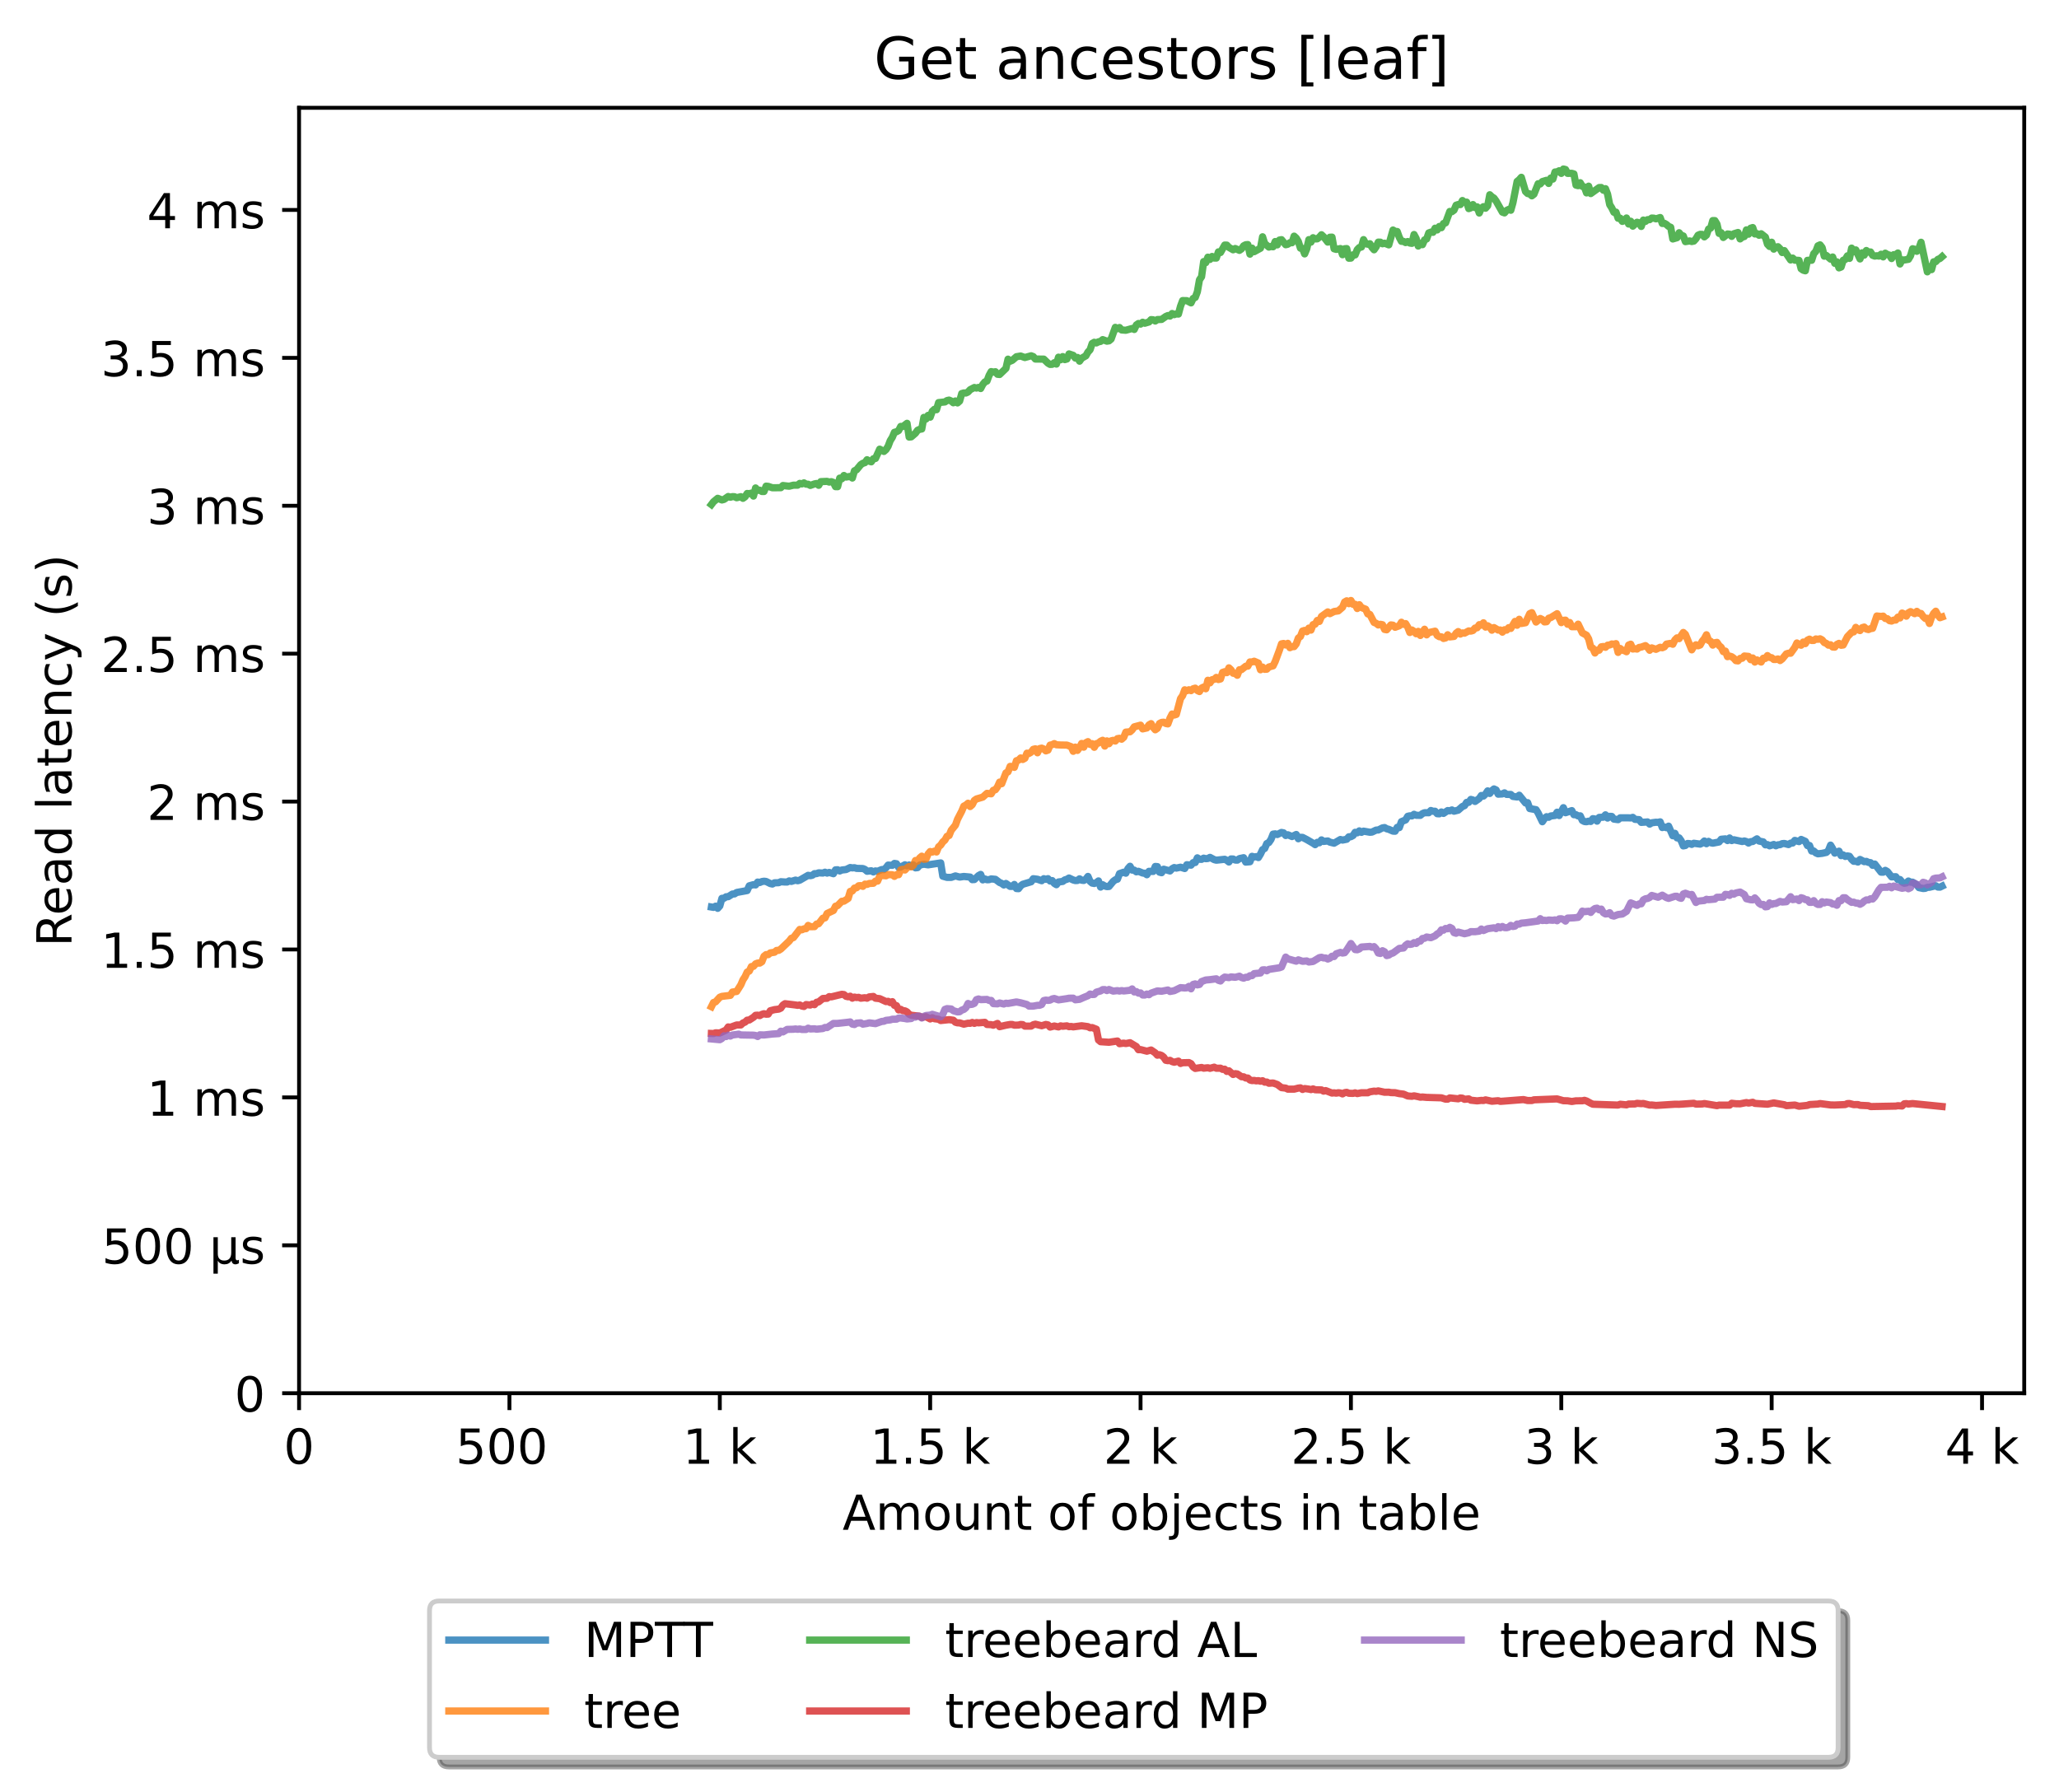 <?xml version="1.0" encoding="utf-8" standalone="no"?>
<!DOCTYPE svg PUBLIC "-//W3C//DTD SVG 1.1//EN"
  "http://www.w3.org/Graphics/SVG/1.1/DTD/svg11.dtd">
<!-- Created with matplotlib (https://matplotlib.org/) -->
<svg height="371.002pt" version="1.1" viewBox="0 0 426.229 371.002" width="426.229pt" xmlns="http://www.w3.org/2000/svg" xmlns:xlink="http://www.w3.org/1999/xlink">
 <defs>
  <style type="text/css">*{stroke-linecap:butt;stroke-linejoin:round;}</style>
 </defs>
 <g id="figure_1">
  <g id="patch_1">
   <path d="M 0 371.002 
L 426.229 371.002 
L 426.229 0 
L 0 0 
z
" style="fill:#ffffff;"/>
  </g>
  <g id="axes_1">
   <g id="patch_2">
    <path d="M 61.909 288.43 
L 419.029 288.43 
L 419.029 22.318 
L 61.909 22.318 
z
" style="fill:#ffffff;"/>
   </g>
   <g id="matplotlib.axis_1">
    <g id="xtick_1">
     <g id="line2d_1">
      <defs>
       <path d="M 0 0 
L 0 3.5 
" id="m5173b3b4bb" style="stroke:#000000;stroke-width:0.8;"/>
      </defs>
      <g>
       <use style="stroke:#000000;stroke-width:0.8;" x="61.909" xlink:href="#m5173b3b4bb" y="288.43"/>
      </g>
     </g>
     <g id="text_1">
      <!-- 0 -->
      <g transform="translate(58.728 303.029)scale(0.1 -0.1)">
       <defs>
        <path d="M 31.781 66.406 
Q 24.172 66.406 20.328 58.906 
Q 16.5 51.422 16.5 36.375 
Q 16.5 21.391 20.328 13.891 
Q 24.172 6.391 31.781 6.391 
Q 39.453 6.391 43.281 13.891 
Q 47.125 21.391 47.125 36.375 
Q 47.125 51.422 43.281 58.906 
Q 39.453 66.406 31.781 66.406 
z
M 31.781 74.219 
Q 44.047 74.219 50.516 64.516 
Q 56.984 54.828 56.984 36.375 
Q 56.984 17.969 50.516 8.266 
Q 44.047 -1.422 31.781 -1.422 
Q 19.531 -1.422 13.062 8.266 
Q 6.594 17.969 6.594 36.375 
Q 6.594 54.828 13.062 64.516 
Q 19.531 74.219 31.781 74.219 
z
" id="DejaVuSans-48"/>
       </defs>
       <use xlink:href="#DejaVuSans-48"/>
      </g>
     </g>
    </g>
    <g id="xtick_2">
     <g id="line2d_2">
      <g>
       <use style="stroke:#000000;stroke-width:0.8;" x="105.458" xlink:href="#m5173b3b4bb" y="288.43"/>
      </g>
     </g>
     <g id="text_2">
      <!-- 500  -->
      <g transform="translate(94.325 303.029)scale(0.1 -0.1)">
       <defs>
        <path d="M 10.797 72.906 
L 49.516 72.906 
L 49.516 64.594 
L 19.828 64.594 
L 19.828 46.734 
Q 21.969 47.469 24.109 47.828 
Q 26.266 48.188 28.422 48.188 
Q 40.625 48.188 47.75 41.5 
Q 54.891 34.812 54.891 23.391 
Q 54.891 11.625 47.562 5.094 
Q 40.234 -1.422 26.906 -1.422 
Q 22.312 -1.422 17.547 -0.641 
Q 12.797 0.141 7.719 1.703 
L 7.719 11.625 
Q 12.109 9.234 16.797 8.062 
Q 21.484 6.891 26.703 6.891 
Q 35.156 6.891 40.078 11.328 
Q 45.016 15.766 45.016 23.391 
Q 45.016 31 40.078 35.438 
Q 35.156 39.891 26.703 39.891 
Q 22.75 39.891 18.812 39.016 
Q 14.891 38.141 10.797 36.281 
z
" id="DejaVuSans-53"/>
        <path id="DejaVuSans-32"/>
       </defs>
       <use xlink:href="#DejaVuSans-53"/>
       <use x="63.623" xlink:href="#DejaVuSans-48"/>
       <use x="127.246" xlink:href="#DejaVuSans-48"/>
       <use x="190.869" xlink:href="#DejaVuSans-32"/>
      </g>
     </g>
    </g>
    <g id="xtick_3">
     <g id="line2d_3">
      <g>
       <use style="stroke:#000000;stroke-width:0.8;" x="149.007" xlink:href="#m5173b3b4bb" y="288.43"/>
      </g>
     </g>
     <g id="text_3">
      <!-- 1 k -->
      <g transform="translate(141.341 303.029)scale(0.1 -0.1)">
       <defs>
        <path d="M 12.406 8.297 
L 28.516 8.297 
L 28.516 63.922 
L 10.984 60.406 
L 10.984 69.391 
L 28.422 72.906 
L 38.281 72.906 
L 38.281 8.297 
L 54.391 8.297 
L 54.391 0 
L 12.406 0 
z
" id="DejaVuSans-49"/>
        <path d="M 9.078 75.984 
L 18.109 75.984 
L 18.109 31.109 
L 44.922 54.688 
L 56.391 54.688 
L 27.391 29.109 
L 57.625 0 
L 45.906 0 
L 18.109 26.703 
L 18.109 0 
L 9.078 0 
z
" id="DejaVuSans-107"/>
       </defs>
       <use xlink:href="#DejaVuSans-49"/>
       <use x="63.623" xlink:href="#DejaVuSans-32"/>
       <use x="95.41" xlink:href="#DejaVuSans-107"/>
      </g>
     </g>
    </g>
    <g id="xtick_4">
     <g id="line2d_4">
      <g>
       <use style="stroke:#000000;stroke-width:0.8;" x="192.555" xlink:href="#m5173b3b4bb" y="288.43"/>
      </g>
     </g>
     <g id="text_4">
      <!-- 1.5 k -->
      <g transform="translate(180.119 303.029)scale(0.1 -0.1)">
       <defs>
        <path d="M 10.688 12.406 
L 21 12.406 
L 21 0 
L 10.688 0 
z
" id="DejaVuSans-46"/>
       </defs>
       <use xlink:href="#DejaVuSans-49"/>
       <use x="63.623" xlink:href="#DejaVuSans-46"/>
       <use x="95.41" xlink:href="#DejaVuSans-53"/>
       <use x="159.033" xlink:href="#DejaVuSans-32"/>
       <use x="190.82" xlink:href="#DejaVuSans-107"/>
      </g>
     </g>
    </g>
    <g id="xtick_5">
     <g id="line2d_5">
      <g>
       <use style="stroke:#000000;stroke-width:0.8;" x="236.104" xlink:href="#m5173b3b4bb" y="288.43"/>
      </g>
     </g>
     <g id="text_5">
      <!-- 2 k -->
      <g transform="translate(228.438 303.029)scale(0.1 -0.1)">
       <defs>
        <path d="M 19.188 8.297 
L 53.609 8.297 
L 53.609 0 
L 7.328 0 
L 7.328 8.297 
Q 12.938 14.109 22.625 23.891 
Q 32.328 33.688 34.812 36.531 
Q 39.547 41.844 41.422 45.531 
Q 43.312 49.219 43.312 52.781 
Q 43.312 58.594 39.234 62.25 
Q 35.156 65.922 28.609 65.922 
Q 23.969 65.922 18.812 64.312 
Q 13.672 62.703 7.812 59.422 
L 7.812 69.391 
Q 13.766 71.781 18.938 73 
Q 24.125 74.219 28.422 74.219 
Q 39.75 74.219 46.484 68.547 
Q 53.219 62.891 53.219 53.422 
Q 53.219 48.922 51.531 44.891 
Q 49.859 40.875 45.406 35.406 
Q 44.188 33.984 37.641 27.219 
Q 31.109 20.453 19.188 8.297 
z
" id="DejaVuSans-50"/>
       </defs>
       <use xlink:href="#DejaVuSans-50"/>
       <use x="63.623" xlink:href="#DejaVuSans-32"/>
       <use x="95.41" xlink:href="#DejaVuSans-107"/>
      </g>
     </g>
    </g>
    <g id="xtick_6">
     <g id="line2d_6">
      <g>
       <use style="stroke:#000000;stroke-width:0.8;" x="279.652" xlink:href="#m5173b3b4bb" y="288.43"/>
      </g>
     </g>
     <g id="text_6">
      <!-- 2.5 k -->
      <g transform="translate(267.216 303.029)scale(0.1 -0.1)">
       <use xlink:href="#DejaVuSans-50"/>
       <use x="63.623" xlink:href="#DejaVuSans-46"/>
       <use x="95.41" xlink:href="#DejaVuSans-53"/>
       <use x="159.033" xlink:href="#DejaVuSans-32"/>
       <use x="190.82" xlink:href="#DejaVuSans-107"/>
      </g>
     </g>
    </g>
    <g id="xtick_7">
     <g id="line2d_7">
      <g>
       <use style="stroke:#000000;stroke-width:0.8;" x="323.201" xlink:href="#m5173b3b4bb" y="288.43"/>
      </g>
     </g>
     <g id="text_7">
      <!-- 3 k -->
      <g transform="translate(315.535 303.029)scale(0.1 -0.1)">
       <defs>
        <path d="M 40.578 39.312 
Q 47.656 37.797 51.625 33 
Q 55.609 28.219 55.609 21.188 
Q 55.609 10.406 48.188 4.484 
Q 40.766 -1.422 27.094 -1.422 
Q 22.516 -1.422 17.656 -0.516 
Q 12.797 0.391 7.625 2.203 
L 7.625 11.719 
Q 11.719 9.328 16.594 8.109 
Q 21.484 6.891 26.812 6.891 
Q 36.078 6.891 40.938 10.547 
Q 45.797 14.203 45.797 21.188 
Q 45.797 27.641 41.281 31.266 
Q 36.766 34.906 28.719 34.906 
L 20.219 34.906 
L 20.219 43.016 
L 29.109 43.016 
Q 36.375 43.016 40.234 45.922 
Q 44.094 48.828 44.094 54.297 
Q 44.094 59.906 40.109 62.906 
Q 36.141 65.922 28.719 65.922 
Q 24.656 65.922 20.016 65.031 
Q 15.375 64.156 9.812 62.312 
L 9.812 71.094 
Q 15.438 72.656 20.344 73.438 
Q 25.25 74.219 29.594 74.219 
Q 40.828 74.219 47.359 69.109 
Q 53.906 64.016 53.906 55.328 
Q 53.906 49.266 50.438 45.094 
Q 46.969 40.922 40.578 39.312 
z
" id="DejaVuSans-51"/>
       </defs>
       <use xlink:href="#DejaVuSans-51"/>
       <use x="63.623" xlink:href="#DejaVuSans-32"/>
       <use x="95.41" xlink:href="#DejaVuSans-107"/>
      </g>
     </g>
    </g>
    <g id="xtick_8">
     <g id="line2d_8">
      <g>
       <use style="stroke:#000000;stroke-width:0.8;" x="366.749" xlink:href="#m5173b3b4bb" y="288.43"/>
      </g>
     </g>
     <g id="text_8">
      <!-- 3.5 k -->
      <g transform="translate(354.313 303.029)scale(0.1 -0.1)">
       <use xlink:href="#DejaVuSans-51"/>
       <use x="63.623" xlink:href="#DejaVuSans-46"/>
       <use x="95.41" xlink:href="#DejaVuSans-53"/>
       <use x="159.033" xlink:href="#DejaVuSans-32"/>
       <use x="190.82" xlink:href="#DejaVuSans-107"/>
      </g>
     </g>
    </g>
    <g id="xtick_9">
     <g id="line2d_9">
      <g>
       <use style="stroke:#000000;stroke-width:0.8;" x="410.298" xlink:href="#m5173b3b4bb" y="288.43"/>
      </g>
     </g>
     <g id="text_9">
      <!-- 4 k -->
      <g transform="translate(402.632 303.029)scale(0.1 -0.1)">
       <defs>
        <path d="M 37.797 64.312 
L 12.891 25.391 
L 37.797 25.391 
z
M 35.203 72.906 
L 47.609 72.906 
L 47.609 25.391 
L 58.016 25.391 
L 58.016 17.188 
L 47.609 17.188 
L 47.609 0 
L 37.797 0 
L 37.797 17.188 
L 4.891 17.188 
L 4.891 26.703 
z
" id="DejaVuSans-52"/>
       </defs>
       <use xlink:href="#DejaVuSans-52"/>
       <use x="63.623" xlink:href="#DejaVuSans-32"/>
       <use x="95.41" xlink:href="#DejaVuSans-107"/>
      </g>
     </g>
    </g>
    <g id="text_10">
     <!-- Amount of objects in table -->
     <g transform="translate(174.411 316.707)scale(0.1 -0.1)">
      <defs>
       <path d="M 34.188 63.188 
L 20.797 26.906 
L 47.609 26.906 
z
M 28.609 72.906 
L 39.797 72.906 
L 67.578 0 
L 57.328 0 
L 50.688 18.703 
L 17.828 18.703 
L 11.188 0 
L 0.781 0 
z
" id="DejaVuSans-65"/>
       <path d="M 52 44.188 
Q 55.375 50.25 60.062 53.125 
Q 64.75 56 71.094 56 
Q 79.641 56 84.281 50.016 
Q 88.922 44.047 88.922 33.016 
L 88.922 0 
L 79.891 0 
L 79.891 32.719 
Q 79.891 40.578 77.094 44.375 
Q 74.312 48.188 68.609 48.188 
Q 61.625 48.188 57.562 43.547 
Q 53.516 38.922 53.516 30.906 
L 53.516 0 
L 44.484 0 
L 44.484 32.719 
Q 44.484 40.625 41.703 44.406 
Q 38.922 48.188 33.109 48.188 
Q 26.219 48.188 22.156 43.531 
Q 18.109 38.875 18.109 30.906 
L 18.109 0 
L 9.078 0 
L 9.078 54.688 
L 18.109 54.688 
L 18.109 46.188 
Q 21.188 51.219 25.484 53.609 
Q 29.781 56 35.688 56 
Q 41.656 56 45.828 52.969 
Q 50 49.953 52 44.188 
z
" id="DejaVuSans-109"/>
       <path d="M 30.609 48.391 
Q 23.391 48.391 19.188 42.75 
Q 14.984 37.109 14.984 27.297 
Q 14.984 17.484 19.156 11.844 
Q 23.344 6.203 30.609 6.203 
Q 37.797 6.203 41.984 11.859 
Q 46.188 17.531 46.188 27.297 
Q 46.188 37.016 41.984 42.703 
Q 37.797 48.391 30.609 48.391 
z
M 30.609 56 
Q 42.328 56 49.016 48.375 
Q 55.719 40.766 55.719 27.297 
Q 55.719 13.875 49.016 6.219 
Q 42.328 -1.422 30.609 -1.422 
Q 18.844 -1.422 12.172 6.219 
Q 5.516 13.875 5.516 27.297 
Q 5.516 40.766 12.172 48.375 
Q 18.844 56 30.609 56 
z
" id="DejaVuSans-111"/>
       <path d="M 8.5 21.578 
L 8.5 54.688 
L 17.484 54.688 
L 17.484 21.922 
Q 17.484 14.156 20.5 10.266 
Q 23.531 6.391 29.594 6.391 
Q 36.859 6.391 41.078 11.031 
Q 45.312 15.672 45.312 23.688 
L 45.312 54.688 
L 54.297 54.688 
L 54.297 0 
L 45.312 0 
L 45.312 8.406 
Q 42.047 3.422 37.719 1 
Q 33.406 -1.422 27.688 -1.422 
Q 18.266 -1.422 13.375 4.438 
Q 8.5 10.297 8.5 21.578 
z
M 31.109 56 
z
" id="DejaVuSans-117"/>
       <path d="M 54.891 33.016 
L 54.891 0 
L 45.906 0 
L 45.906 32.719 
Q 45.906 40.484 42.875 44.328 
Q 39.844 48.188 33.797 48.188 
Q 26.516 48.188 22.312 43.547 
Q 18.109 38.922 18.109 30.906 
L 18.109 0 
L 9.078 0 
L 9.078 54.688 
L 18.109 54.688 
L 18.109 46.188 
Q 21.344 51.125 25.703 53.562 
Q 30.078 56 35.797 56 
Q 45.219 56 50.047 50.172 
Q 54.891 44.344 54.891 33.016 
z
" id="DejaVuSans-110"/>
       <path d="M 18.312 70.219 
L 18.312 54.688 
L 36.812 54.688 
L 36.812 47.703 
L 18.312 47.703 
L 18.312 18.016 
Q 18.312 11.328 20.141 9.422 
Q 21.969 7.516 27.594 7.516 
L 36.812 7.516 
L 36.812 0 
L 27.594 0 
Q 17.188 0 13.234 3.875 
Q 9.281 7.766 9.281 18.016 
L 9.281 47.703 
L 2.688 47.703 
L 2.688 54.688 
L 9.281 54.688 
L 9.281 70.219 
z
" id="DejaVuSans-116"/>
       <path d="M 37.109 75.984 
L 37.109 68.5 
L 28.516 68.5 
Q 23.688 68.5 21.797 66.547 
Q 19.922 64.594 19.922 59.516 
L 19.922 54.688 
L 34.719 54.688 
L 34.719 47.703 
L 19.922 47.703 
L 19.922 0 
L 10.891 0 
L 10.891 47.703 
L 2.297 47.703 
L 2.297 54.688 
L 10.891 54.688 
L 10.891 58.5 
Q 10.891 67.625 15.141 71.797 
Q 19.391 75.984 28.609 75.984 
z
" id="DejaVuSans-102"/>
       <path d="M 48.688 27.297 
Q 48.688 37.203 44.609 42.844 
Q 40.531 48.484 33.406 48.484 
Q 26.266 48.484 22.188 42.844 
Q 18.109 37.203 18.109 27.297 
Q 18.109 17.391 22.188 11.75 
Q 26.266 6.109 33.406 6.109 
Q 40.531 6.109 44.609 11.75 
Q 48.688 17.391 48.688 27.297 
z
M 18.109 46.391 
Q 20.953 51.266 25.266 53.625 
Q 29.594 56 35.594 56 
Q 45.562 56 51.781 48.094 
Q 58.016 40.188 58.016 27.297 
Q 58.016 14.406 51.781 6.484 
Q 45.562 -1.422 35.594 -1.422 
Q 29.594 -1.422 25.266 0.953 
Q 20.953 3.328 18.109 8.203 
L 18.109 0 
L 9.078 0 
L 9.078 75.984 
L 18.109 75.984 
z
" id="DejaVuSans-98"/>
       <path d="M 9.422 54.688 
L 18.406 54.688 
L 18.406 -0.984 
Q 18.406 -11.422 14.422 -16.109 
Q 10.453 -20.797 1.609 -20.797 
L -1.812 -20.797 
L -1.812 -13.188 
L 0.594 -13.188 
Q 5.719 -13.188 7.562 -10.812 
Q 9.422 -8.453 9.422 -0.984 
z
M 9.422 75.984 
L 18.406 75.984 
L 18.406 64.594 
L 9.422 64.594 
z
" id="DejaVuSans-106"/>
       <path d="M 56.203 29.594 
L 56.203 25.203 
L 14.891 25.203 
Q 15.484 15.922 20.484 11.062 
Q 25.484 6.203 34.422 6.203 
Q 39.594 6.203 44.453 7.469 
Q 49.312 8.734 54.109 11.281 
L 54.109 2.781 
Q 49.266 0.734 44.188 -0.344 
Q 39.109 -1.422 33.891 -1.422 
Q 20.797 -1.422 13.156 6.188 
Q 5.516 13.812 5.516 26.812 
Q 5.516 40.234 12.766 48.109 
Q 20.016 56 32.328 56 
Q 43.359 56 49.781 48.891 
Q 56.203 41.797 56.203 29.594 
z
M 47.219 32.234 
Q 47.125 39.594 43.094 43.984 
Q 39.062 48.391 32.422 48.391 
Q 24.906 48.391 20.391 44.141 
Q 15.875 39.891 15.188 32.172 
z
" id="DejaVuSans-101"/>
       <path d="M 48.781 52.594 
L 48.781 44.188 
Q 44.969 46.297 41.141 47.344 
Q 37.312 48.391 33.406 48.391 
Q 24.656 48.391 19.812 42.844 
Q 14.984 37.312 14.984 27.297 
Q 14.984 17.281 19.812 11.734 
Q 24.656 6.203 33.406 6.203 
Q 37.312 6.203 41.141 7.25 
Q 44.969 8.297 48.781 10.406 
L 48.781 2.094 
Q 45.016 0.344 40.984 -0.531 
Q 36.969 -1.422 32.422 -1.422 
Q 20.062 -1.422 12.781 6.344 
Q 5.516 14.109 5.516 27.297 
Q 5.516 40.672 12.859 48.328 
Q 20.219 56 33.016 56 
Q 37.156 56 41.109 55.141 
Q 45.062 54.297 48.781 52.594 
z
" id="DejaVuSans-99"/>
       <path d="M 44.281 53.078 
L 44.281 44.578 
Q 40.484 46.531 36.375 47.5 
Q 32.281 48.484 27.875 48.484 
Q 21.188 48.484 17.844 46.438 
Q 14.5 44.391 14.5 40.281 
Q 14.5 37.156 16.891 35.375 
Q 19.281 33.594 26.516 31.984 
L 29.594 31.297 
Q 39.156 29.25 43.188 25.516 
Q 47.219 21.781 47.219 15.094 
Q 47.219 7.469 41.188 3.016 
Q 35.156 -1.422 24.609 -1.422 
Q 20.219 -1.422 15.453 -0.562 
Q 10.688 0.297 5.422 2 
L 5.422 11.281 
Q 10.406 8.688 15.234 7.391 
Q 20.062 6.109 24.812 6.109 
Q 31.156 6.109 34.562 8.281 
Q 37.984 10.453 37.984 14.406 
Q 37.984 18.062 35.516 20.016 
Q 33.062 21.969 24.703 23.781 
L 21.578 24.516 
Q 13.234 26.266 9.516 29.906 
Q 5.812 33.547 5.812 39.891 
Q 5.812 47.609 11.281 51.797 
Q 16.75 56 26.812 56 
Q 31.781 56 36.172 55.266 
Q 40.578 54.547 44.281 53.078 
z
" id="DejaVuSans-115"/>
       <path d="M 9.422 54.688 
L 18.406 54.688 
L 18.406 0 
L 9.422 0 
z
M 9.422 75.984 
L 18.406 75.984 
L 18.406 64.594 
L 9.422 64.594 
z
" id="DejaVuSans-105"/>
       <path d="M 34.281 27.484 
Q 23.391 27.484 19.188 25 
Q 14.984 22.516 14.984 16.5 
Q 14.984 11.719 18.141 8.906 
Q 21.297 6.109 26.703 6.109 
Q 34.188 6.109 38.703 11.406 
Q 43.219 16.703 43.219 25.484 
L 43.219 27.484 
z
M 52.203 31.203 
L 52.203 0 
L 43.219 0 
L 43.219 8.297 
Q 40.141 3.328 35.547 0.953 
Q 30.953 -1.422 24.312 -1.422 
Q 15.922 -1.422 10.953 3.297 
Q 6 8.016 6 15.922 
Q 6 25.141 12.172 29.828 
Q 18.359 34.516 30.609 34.516 
L 43.219 34.516 
L 43.219 35.406 
Q 43.219 41.609 39.141 45 
Q 35.062 48.391 27.688 48.391 
Q 23 48.391 18.547 47.266 
Q 14.109 46.141 10.016 43.891 
L 10.016 52.203 
Q 14.938 54.109 19.578 55.047 
Q 24.219 56 28.609 56 
Q 40.484 56 46.344 49.844 
Q 52.203 43.703 52.203 31.203 
z
" id="DejaVuSans-97"/>
       <path d="M 9.422 75.984 
L 18.406 75.984 
L 18.406 0 
L 9.422 0 
z
" id="DejaVuSans-108"/>
      </defs>
      <use xlink:href="#DejaVuSans-65"/>
      <use x="68.408" xlink:href="#DejaVuSans-109"/>
      <use x="165.82" xlink:href="#DejaVuSans-111"/>
      <use x="227.002" xlink:href="#DejaVuSans-117"/>
      <use x="290.381" xlink:href="#DejaVuSans-110"/>
      <use x="353.76" xlink:href="#DejaVuSans-116"/>
      <use x="392.969" xlink:href="#DejaVuSans-32"/>
      <use x="424.756" xlink:href="#DejaVuSans-111"/>
      <use x="485.938" xlink:href="#DejaVuSans-102"/>
      <use x="521.143" xlink:href="#DejaVuSans-32"/>
      <use x="552.93" xlink:href="#DejaVuSans-111"/>
      <use x="614.111" xlink:href="#DejaVuSans-98"/>
      <use x="677.588" xlink:href="#DejaVuSans-106"/>
      <use x="705.371" xlink:href="#DejaVuSans-101"/>
      <use x="766.895" xlink:href="#DejaVuSans-99"/>
      <use x="821.875" xlink:href="#DejaVuSans-116"/>
      <use x="861.084" xlink:href="#DejaVuSans-115"/>
      <use x="913.184" xlink:href="#DejaVuSans-32"/>
      <use x="944.971" xlink:href="#DejaVuSans-105"/>
      <use x="972.754" xlink:href="#DejaVuSans-110"/>
      <use x="1036.133" xlink:href="#DejaVuSans-32"/>
      <use x="1067.92" xlink:href="#DejaVuSans-116"/>
      <use x="1107.129" xlink:href="#DejaVuSans-97"/>
      <use x="1168.408" xlink:href="#DejaVuSans-98"/>
      <use x="1231.885" xlink:href="#DejaVuSans-108"/>
      <use x="1259.668" xlink:href="#DejaVuSans-101"/>
     </g>
    </g>
   </g>
   <g id="matplotlib.axis_2">
    <g id="ytick_1">
     <g id="line2d_10">
      <defs>
       <path d="M 0 0 
L -3.5 0 
" id="mf722c55033" style="stroke:#000000;stroke-width:0.8;"/>
      </defs>
      <g>
       <use style="stroke:#000000;stroke-width:0.8;" x="61.909" xlink:href="#mf722c55033" y="288.43"/>
      </g>
     </g>
     <g id="text_11">
      <!-- 0 -->
      <g transform="translate(48.547 292.229)scale(0.1 -0.1)">
       <use xlink:href="#DejaVuSans-48"/>
      </g>
     </g>
    </g>
    <g id="ytick_2">
     <g id="line2d_11">
      <g>
       <use style="stroke:#000000;stroke-width:0.8;" x="61.909" xlink:href="#mf722c55033" y="257.809"/>
      </g>
     </g>
     <g id="text_12">
      <!-- 500 µs -->
      <g transform="translate(21.072 261.608)scale(0.1 -0.1)">
       <defs>
        <path d="M 8.5 -20.797 
L 8.5 54.688 
L 17.484 54.688 
L 17.484 20.703 
Q 17.484 13.625 20.844 10 
Q 24.219 6.391 30.812 6.391 
Q 38.031 6.391 41.672 10.484 
Q 45.312 14.594 45.312 22.797 
L 45.312 54.688 
L 54.297 54.688 
L 54.297 12.594 
Q 54.297 9.672 55.141 8.281 
Q 56 6.891 57.812 6.891 
Q 58.25 6.891 59.031 7.156 
Q 59.812 7.422 61.188 8.016 
L 61.188 0.781 
Q 59.188 -0.344 57.391 -0.875 
Q 55.609 -1.422 53.906 -1.422 
Q 50.531 -1.422 48.531 0.484 
Q 46.531 2.391 45.797 6.297 
Q 43.359 2.438 39.812 0.5 
Q 36.281 -1.422 31.5 -1.422 
Q 26.516 -1.422 23.016 0.484 
Q 19.531 2.391 17.484 6.203 
L 17.484 -20.797 
z
" id="DejaVuSans-181"/>
       </defs>
       <use xlink:href="#DejaVuSans-53"/>
       <use x="63.623" xlink:href="#DejaVuSans-48"/>
       <use x="127.246" xlink:href="#DejaVuSans-48"/>
       <use x="190.869" xlink:href="#DejaVuSans-32"/>
       <use x="222.656" xlink:href="#DejaVuSans-181"/>
       <use x="286.279" xlink:href="#DejaVuSans-115"/>
      </g>
     </g>
    </g>
    <g id="ytick_3">
     <g id="line2d_12">
      <g>
       <use style="stroke:#000000;stroke-width:0.8;" x="61.909" xlink:href="#mf722c55033" y="227.188"/>
      </g>
     </g>
     <g id="text_13">
      <!-- 1 ms -->
      <g transform="translate(30.419 230.987)scale(0.1 -0.1)">
       <use xlink:href="#DejaVuSans-49"/>
       <use x="63.623" xlink:href="#DejaVuSans-32"/>
       <use x="95.41" xlink:href="#DejaVuSans-109"/>
       <use x="192.822" xlink:href="#DejaVuSans-115"/>
      </g>
     </g>
    </g>
    <g id="ytick_4">
     <g id="line2d_13">
      <g>
       <use style="stroke:#000000;stroke-width:0.8;" x="61.909" xlink:href="#mf722c55033" y="196.567"/>
      </g>
     </g>
     <g id="text_14">
      <!-- 1.5 ms -->
      <g transform="translate(20.878 200.366)scale(0.1 -0.1)">
       <use xlink:href="#DejaVuSans-49"/>
       <use x="63.623" xlink:href="#DejaVuSans-46"/>
       <use x="95.41" xlink:href="#DejaVuSans-53"/>
       <use x="159.033" xlink:href="#DejaVuSans-32"/>
       <use x="190.82" xlink:href="#DejaVuSans-109"/>
       <use x="288.232" xlink:href="#DejaVuSans-115"/>
      </g>
     </g>
    </g>
    <g id="ytick_5">
     <g id="line2d_14">
      <g>
       <use style="stroke:#000000;stroke-width:0.8;" x="61.909" xlink:href="#mf722c55033" y="165.946"/>
      </g>
     </g>
     <g id="text_15">
      <!-- 2 ms -->
      <g transform="translate(30.419 169.745)scale(0.1 -0.1)">
       <use xlink:href="#DejaVuSans-50"/>
       <use x="63.623" xlink:href="#DejaVuSans-32"/>
       <use x="95.41" xlink:href="#DejaVuSans-109"/>
       <use x="192.822" xlink:href="#DejaVuSans-115"/>
      </g>
     </g>
    </g>
    <g id="ytick_6">
     <g id="line2d_15">
      <g>
       <use style="stroke:#000000;stroke-width:0.8;" x="61.909" xlink:href="#mf722c55033" y="135.325"/>
      </g>
     </g>
     <g id="text_16">
      <!-- 2.5 ms -->
      <g transform="translate(20.878 139.124)scale(0.1 -0.1)">
       <use xlink:href="#DejaVuSans-50"/>
       <use x="63.623" xlink:href="#DejaVuSans-46"/>
       <use x="95.41" xlink:href="#DejaVuSans-53"/>
       <use x="159.033" xlink:href="#DejaVuSans-32"/>
       <use x="190.82" xlink:href="#DejaVuSans-109"/>
       <use x="288.232" xlink:href="#DejaVuSans-115"/>
      </g>
     </g>
    </g>
    <g id="ytick_7">
     <g id="line2d_16">
      <g>
       <use style="stroke:#000000;stroke-width:0.8;" x="61.909" xlink:href="#mf722c55033" y="104.704"/>
      </g>
     </g>
     <g id="text_17">
      <!-- 3 ms -->
      <g transform="translate(30.419 108.503)scale(0.1 -0.1)">
       <use xlink:href="#DejaVuSans-51"/>
       <use x="63.623" xlink:href="#DejaVuSans-32"/>
       <use x="95.41" xlink:href="#DejaVuSans-109"/>
       <use x="192.822" xlink:href="#DejaVuSans-115"/>
      </g>
     </g>
    </g>
    <g id="ytick_8">
     <g id="line2d_17">
      <g>
       <use style="stroke:#000000;stroke-width:0.8;" x="61.909" xlink:href="#mf722c55033" y="74.083"/>
      </g>
     </g>
     <g id="text_18">
      <!-- 3.5 ms -->
      <g transform="translate(20.878 77.882)scale(0.1 -0.1)">
       <use xlink:href="#DejaVuSans-51"/>
       <use x="63.623" xlink:href="#DejaVuSans-46"/>
       <use x="95.41" xlink:href="#DejaVuSans-53"/>
       <use x="159.033" xlink:href="#DejaVuSans-32"/>
       <use x="190.82" xlink:href="#DejaVuSans-109"/>
       <use x="288.232" xlink:href="#DejaVuSans-115"/>
      </g>
     </g>
    </g>
    <g id="ytick_9">
     <g id="line2d_18">
      <g>
       <use style="stroke:#000000;stroke-width:0.8;" x="61.909" xlink:href="#mf722c55033" y="43.462"/>
      </g>
     </g>
     <g id="text_19">
      <!-- 4 ms -->
      <g transform="translate(30.419 47.261)scale(0.1 -0.1)">
       <use xlink:href="#DejaVuSans-52"/>
       <use x="63.623" xlink:href="#DejaVuSans-32"/>
       <use x="95.41" xlink:href="#DejaVuSans-109"/>
       <use x="192.822" xlink:href="#DejaVuSans-115"/>
      </g>
     </g>
    </g>
    <g id="text_20">
     <!-- Read latency (s) -->
     <g transform="translate(14.798 195.99)rotate(-90)scale(0.1 -0.1)">
      <defs>
       <path d="M 44.391 34.188 
Q 47.562 33.109 50.562 29.594 
Q 53.562 26.078 56.594 19.922 
L 66.609 0 
L 56 0 
L 46.688 18.703 
Q 43.062 26.031 39.672 28.422 
Q 36.281 30.812 30.422 30.812 
L 19.672 30.812 
L 19.672 0 
L 9.812 0 
L 9.812 72.906 
L 32.078 72.906 
Q 44.578 72.906 50.734 67.672 
Q 56.891 62.453 56.891 51.906 
Q 56.891 45.016 53.688 40.469 
Q 50.484 35.938 44.391 34.188 
z
M 19.672 64.797 
L 19.672 38.922 
L 32.078 38.922 
Q 39.203 38.922 42.844 42.219 
Q 46.484 45.516 46.484 51.906 
Q 46.484 58.297 42.844 61.547 
Q 39.203 64.797 32.078 64.797 
z
" id="DejaVuSans-82"/>
       <path d="M 45.406 46.391 
L 45.406 75.984 
L 54.391 75.984 
L 54.391 0 
L 45.406 0 
L 45.406 8.203 
Q 42.578 3.328 38.25 0.953 
Q 33.938 -1.422 27.875 -1.422 
Q 17.969 -1.422 11.734 6.484 
Q 5.516 14.406 5.516 27.297 
Q 5.516 40.188 11.734 48.094 
Q 17.969 56 27.875 56 
Q 33.938 56 38.25 53.625 
Q 42.578 51.266 45.406 46.391 
z
M 14.797 27.297 
Q 14.797 17.391 18.875 11.75 
Q 22.953 6.109 30.078 6.109 
Q 37.203 6.109 41.297 11.75 
Q 45.406 17.391 45.406 27.297 
Q 45.406 37.203 41.297 42.844 
Q 37.203 48.484 30.078 48.484 
Q 22.953 48.484 18.875 42.844 
Q 14.797 37.203 14.797 27.297 
z
" id="DejaVuSans-100"/>
       <path d="M 32.172 -5.078 
Q 28.375 -14.844 24.75 -17.812 
Q 21.141 -20.797 15.094 -20.797 
L 7.906 -20.797 
L 7.906 -13.281 
L 13.188 -13.281 
Q 16.891 -13.281 18.938 -11.516 
Q 21 -9.766 23.484 -3.219 
L 25.094 0.875 
L 2.984 54.688 
L 12.5 54.688 
L 29.594 11.922 
L 46.688 54.688 
L 56.203 54.688 
z
" id="DejaVuSans-121"/>
       <path d="M 31 75.875 
Q 24.469 64.656 21.281 53.656 
Q 18.109 42.672 18.109 31.391 
Q 18.109 20.125 21.312 9.062 
Q 24.516 -2 31 -13.188 
L 23.188 -13.188 
Q 15.875 -1.703 12.234 9.375 
Q 8.594 20.453 8.594 31.391 
Q 8.594 42.281 12.203 53.312 
Q 15.828 64.359 23.188 75.875 
z
" id="DejaVuSans-40"/>
       <path d="M 8.016 75.875 
L 15.828 75.875 
Q 23.141 64.359 26.781 53.312 
Q 30.422 42.281 30.422 31.391 
Q 30.422 20.453 26.781 9.375 
Q 23.141 -1.703 15.828 -13.188 
L 8.016 -13.188 
Q 14.5 -2 17.703 9.062 
Q 20.906 20.125 20.906 31.391 
Q 20.906 42.672 17.703 53.656 
Q 14.5 64.656 8.016 75.875 
z
" id="DejaVuSans-41"/>
      </defs>
      <use xlink:href="#DejaVuSans-82"/>
      <use x="64.982" xlink:href="#DejaVuSans-101"/>
      <use x="126.506" xlink:href="#DejaVuSans-97"/>
      <use x="187.785" xlink:href="#DejaVuSans-100"/>
      <use x="251.262" xlink:href="#DejaVuSans-32"/>
      <use x="283.049" xlink:href="#DejaVuSans-108"/>
      <use x="310.832" xlink:href="#DejaVuSans-97"/>
      <use x="372.111" xlink:href="#DejaVuSans-116"/>
      <use x="411.32" xlink:href="#DejaVuSans-101"/>
      <use x="472.844" xlink:href="#DejaVuSans-110"/>
      <use x="536.223" xlink:href="#DejaVuSans-99"/>
      <use x="591.203" xlink:href="#DejaVuSans-121"/>
      <use x="650.383" xlink:href="#DejaVuSans-32"/>
      <use x="682.17" xlink:href="#DejaVuSans-40"/>
      <use x="721.184" xlink:href="#DejaVuSans-115"/>
      <use x="773.283" xlink:href="#DejaVuSans-41"/>
     </g>
    </g>
   </g>
   <g id="line2d_19">
    <path clip-path="url(#p0f9d30e7d3)" d="M 147.265 187.775 
L 147.7 187.847 
L 148.136 187.605 
L 148.571 188.044 
L 149.007 187.553 
L 149.442 185.979 
L 149.877 185.956 
L 150.313 185.655 
L 150.748 185.634 
L 151.619 185.086 
L 152.055 185.062 
L 152.49 184.768 
L 154.668 184.368 
L 155.103 183.388 
L 155.974 183.144 
L 156.41 183.203 
L 156.845 182.611 
L 157.281 182.701 
L 157.716 182.507 
L 158.152 182.437 
L 158.587 182.486 
L 159.458 182.92 
L 159.894 183.017 
L 160.329 182.763 
L 161.2 182.743 
L 161.636 182.54 
L 162.507 182.599 
L 162.942 182.603 
L 163.378 182.366 
L 163.813 182.473 
L 164.684 182.204 
L 165.119 182.333 
L 165.555 182.22 
L 167.297 181.212 
L 167.732 181.293 
L 168.168 181.194 
L 168.603 180.867 
L 169.039 180.865 
L 169.474 180.696 
L 170.345 180.744 
L 170.781 180.567 
L 171.216 180.758 
L 171.652 180.612 
L 172.523 180.879 
L 172.958 180.085 
L 173.394 180.063 
L 173.829 180.315 
L 174.265 180.113 
L 175.136 180.019 
L 176.007 179.598 
L 176.442 179.68 
L 176.878 179.634 
L 177.313 179.777 
L 178.62 179.809 
L 179.055 179.989 
L 179.49 180.372 
L 180.361 180.274 
L 180.797 180.515 
L 181.232 180.302 
L 181.668 180.374 
L 182.539 180.018 
L 182.974 180.034 
L 183.41 179.65 
L 183.845 179.098 
L 184.716 179.143 
L 185.152 178.752 
L 185.587 178.815 
L 186.023 179.558 
L 186.458 179.495 
L 187.329 179.032 
L 187.765 179.247 
L 188.2 179.074 
L 188.636 179.364 
L 189.071 179.065 
L 189.507 179.665 
L 189.942 179.618 
L 190.378 179.1 
L 191.249 178.908 
L 192.12 179.045 
L 194.732 178.646 
L 195.168 181.394 
L 196.039 181.643 
L 196.91 181.643 
L 197.781 181.337 
L 198.652 181.581 
L 199.523 181.45 
L 200.829 181.575 
L 201.265 182.109 
L 201.7 182.084 
L 202.571 181.265 
L 203.007 181.028 
L 203.442 182.156 
L 203.878 181.965 
L 204.313 182.134 
L 204.749 182.111 
L 205.184 181.96 
L 206.055 182.042 
L 206.926 182.703 
L 207.362 182.885 
L 207.797 183.209 
L 208.233 182.898 
L 209.104 183.509 
L 209.539 183.505 
L 209.974 183.107 
L 210.41 183.947 
L 210.845 183.978 
L 211.281 183.403 
L 211.716 183.069 
L 213.458 182.547 
L 213.894 181.917 
L 214.765 182.027 
L 215.636 182.331 
L 216.071 181.916 
L 216.507 182.043 
L 216.942 181.908 
L 217.378 182.394 
L 217.813 182.304 
L 218.249 182.891 
L 218.684 183.155 
L 219.12 182.589 
L 219.991 182.481 
L 220.426 182.156 
L 220.862 182.035 
L 221.297 181.772 
L 222.168 182.181 
L 222.604 182.3 
L 223.039 182.279 
L 223.475 181.939 
L 223.91 182.224 
L 224.346 182.275 
L 224.781 182.011 
L 225.216 181.443 
L 225.652 182.47 
L 226.087 182.827 
L 226.523 182.902 
L 226.958 182.722 
L 227.394 182.373 
L 227.829 183.649 
L 228.265 183.161 
L 228.7 183.424 
L 229.136 183.551 
L 229.571 183.523 
L 230.442 182.472 
L 230.878 182.131 
L 231.313 182.016 
L 231.749 180.863 
L 232.62 180.565 
L 233.055 180.772 
L 233.491 179.832 
L 233.926 179.339 
L 234.362 180.13 
L 234.797 180.14 
L 235.233 180.491 
L 235.668 180.381 
L 236.539 180.737 
L 236.975 180.786 
L 237.41 181.092 
L 237.846 180.385 
L 238.717 180.41 
L 239.152 179.38 
L 239.588 179.413 
L 240.023 180.559 
L 240.458 180.673 
L 240.894 179.95 
L 242.2 180.311 
L 242.636 179.847 
L 243.071 179.607 
L 243.507 179.721 
L 244.378 179.534 
L 245.249 179.804 
L 245.684 179.018 
L 246.555 179.112 
L 246.991 178.586 
L 247.426 178.56 
L 247.862 177.594 
L 248.297 177.89 
L 248.733 177.91 
L 249.168 177.665 
L 249.604 177.767 
L 250.039 177.734 
L 250.475 177.498 
L 251.346 177.962 
L 251.781 178.082 
L 253.523 177.894 
L 253.959 178.105 
L 254.394 178.456 
L 254.83 177.826 
L 255.265 177.838 
L 255.7 178.053 
L 256.136 178.071 
L 256.571 177.753 
L 257.442 177.567 
L 257.878 178.478 
L 258.749 178.4 
L 259.184 177.282 
L 259.62 177.415 
L 260.055 177.349 
L 260.491 177.536 
L 260.926 176.826 
L 261.362 175.9 
L 261.797 175.659 
L 262.233 174.645 
L 262.668 174.424 
L 263.104 173.782 
L 263.539 172.686 
L 263.975 172.628 
L 264.41 172.768 
L 265.281 172.337 
L 265.717 172.427 
L 266.152 172.971 
L 266.588 172.814 
L 267.459 173.185 
L 268.33 172.759 
L 268.765 173.642 
L 269.201 173.347 
L 269.636 173.359 
L 270.507 173.808 
L 271.813 174.565 
L 272.249 174.868 
L 272.684 174.386 
L 273.12 174.478 
L 273.555 173.881 
L 273.991 174.197 
L 274.862 174.099 
L 275.297 174.346 
L 276.168 174.561 
L 277.475 173.798 
L 277.91 173.919 
L 278.781 173.746 
L 279.217 173.241 
L 279.652 173.215 
L 280.088 172.978 
L 280.523 172.31 
L 280.959 172.418 
L 281.394 172.013 
L 281.83 172.318 
L 282.265 172.069 
L 283.572 172.298 
L 284.007 172.263 
L 284.878 171.843 
L 285.314 171.833 
L 286.184 171.396 
L 286.62 171.326 
L 287.055 171.579 
L 287.491 171.692 
L 288.362 172.066 
L 288.797 172.083 
L 289.233 171.281 
L 289.668 171.335 
L 290.104 170.107 
L 290.975 169.743 
L 291.41 168.995 
L 291.846 168.897 
L 292.281 168.913 
L 292.717 168.582 
L 293.152 168.785 
L 294.023 168.799 
L 294.459 168.435 
L 294.894 168.253 
L 295.765 168.259 
L 296.201 167.794 
L 296.636 167.952 
L 297.072 167.949 
L 297.507 168.456 
L 297.943 168.482 
L 298.378 168.098 
L 298.814 168.397 
L 299.685 167.806 
L 300.12 167.86 
L 300.556 167.675 
L 300.991 167.942 
L 301.862 167.723 
L 302.733 166.96 
L 303.168 166.793 
L 303.604 166.115 
L 304.039 166.108 
L 304.475 165.501 
L 304.91 165.618 
L 305.346 165.921 
L 306.217 165.313 
L 306.652 164.687 
L 307.088 164.809 
L 307.523 164.386 
L 307.959 163.736 
L 308.394 164.263 
L 308.83 163.687 
L 309.265 163.332 
L 309.701 163.535 
L 310.136 164.412 
L 311.007 164.365 
L 311.443 164.14 
L 311.878 164.46 
L 312.749 164.471 
L 313.185 164.881 
L 314.056 164.993 
L 314.491 164.631 
L 315.798 166.24 
L 316.233 166.168 
L 316.668 167.395 
L 317.975 167.625 
L 318.41 168.317 
L 319.281 170.119 
L 319.717 169.48 
L 320.152 169.077 
L 320.588 169.195 
L 321.023 168.928 
L 321.894 168.824 
L 322.33 168.151 
L 322.765 168.84 
L 323.636 167.209 
L 324.072 168.253 
L 325.378 167.817 
L 325.814 168.662 
L 326.249 168.664 
L 326.685 168.921 
L 327.12 168.898 
L 327.556 169.849 
L 327.991 170.08 
L 328.427 170.12 
L 328.862 170.002 
L 329.298 170.06 
L 329.733 169.483 
L 330.169 169.552 
L 330.604 169.998 
L 331.04 169.225 
L 331.91 169.178 
L 332.346 168.691 
L 332.781 169.36 
L 333.217 169.004 
L 333.652 169.023 
L 334.088 169.575 
L 334.959 169.691 
L 335.394 169.312 
L 337.136 169.314 
L 337.572 169.335 
L 338.007 169.216 
L 338.443 169.624 
L 339.314 169.688 
L 339.749 170.253 
L 340.62 170.197 
L 341.056 170.16 
L 341.491 170.611 
L 341.927 170.339 
L 342.798 170.225 
L 343.233 170.25 
L 343.669 170.146 
L 344.104 171.321 
L 344.54 171.21 
L 344.975 171.359 
L 345.411 171.037 
L 346.281 173.021 
L 346.717 172.518 
L 347.152 173.459 
L 347.588 173.457 
L 348.023 174.073 
L 348.459 175.127 
L 348.894 175.033 
L 349.33 174.627 
L 349.765 174.65 
L 350.201 174.81 
L 350.636 174.577 
L 351.943 174.753 
L 352.378 174.548 
L 352.814 174.111 
L 353.249 174.671 
L 353.685 174.186 
L 354.12 174.467 
L 354.556 174.56 
L 355.862 174.309 
L 356.298 173.748 
L 357.169 173.667 
L 357.604 174.015 
L 358.04 173.482 
L 358.475 174.02 
L 358.911 173.85 
L 360.653 174.216 
L 361.088 174.106 
L 361.523 174.226 
L 361.959 174.532 
L 362.394 174.251 
L 362.83 174.214 
L 363.701 173.662 
L 364.136 174.119 
L 365.007 174.294 
L 365.443 174.902 
L 365.878 174.851 
L 366.314 175.108 
L 367.185 174.827 
L 367.62 175.101 
L 368.056 174.895 
L 368.491 174.869 
L 368.927 174.655 
L 369.362 174.619 
L 370.233 174.849 
L 370.669 174.555 
L 371.104 174.52 
L 371.54 173.985 
L 372.411 174.236 
L 372.846 173.784 
L 373.717 174.179 
L 374.153 175.055 
L 374.588 175.036 
L 375.024 176.188 
L 375.459 176.183 
L 375.895 176.572 
L 376.33 176.759 
L 377.201 176.662 
L 378.072 176.47 
L 378.507 176.07 
L 378.943 174.965 
L 379.378 175.682 
L 379.814 176.618 
L 380.685 176.213 
L 381.12 177.136 
L 381.556 176.993 
L 381.991 177.307 
L 382.427 177.194 
L 382.862 177.277 
L 383.298 177.909 
L 383.733 178.309 
L 384.169 178.301 
L 384.604 178.464 
L 385.04 177.928 
L 385.911 178.385 
L 386.346 178.327 
L 386.782 178.541 
L 387.217 178.591 
L 387.653 179.144 
L 388.088 178.878 
L 389.395 180.558 
L 389.83 180.565 
L 390.266 180.185 
L 390.701 180.431 
L 391.572 181.531 
L 392.443 181.501 
L 392.878 182.105 
L 393.314 182.084 
L 393.749 182.611 
L 394.185 182.85 
L 394.62 182.784 
L 395.056 182.396 
L 395.491 182.628 
L 395.927 182.634 
L 396.798 183.193 
L 397.233 183.761 
L 398.104 183.943 
L 398.54 183.909 
L 398.975 183.706 
L 399.411 183.689 
L 400.717 183.373 
L 401.153 183.64 
L 401.588 183.662 
L 402.024 183.448 
L 402.024 183.448 
" style="fill:none;stroke:#1f77b4;stroke-linecap:square;stroke-opacity:0.8;stroke-width:1.5;"/>
   </g>
   <g id="line2d_20">
    <path clip-path="url(#p0f9d30e7d3)" d="M 147.265 208.417 
L 147.7 207.546 
L 148.136 207.407 
L 149.007 206.448 
L 149.442 206.276 
L 151.184 206.066 
L 151.619 205.38 
L 152.49 205.261 
L 153.361 203.885 
L 153.797 202.857 
L 154.232 202.195 
L 154.668 201.247 
L 155.103 201.035 
L 155.539 200.109 
L 155.974 200.056 
L 156.41 199.545 
L 156.845 199.374 
L 157.281 199.384 
L 157.716 199.103 
L 158.152 197.971 
L 158.587 197.628 
L 159.023 197.637 
L 159.458 197.274 
L 160.329 197.135 
L 160.765 196.764 
L 161.2 196.747 
L 161.636 196.477 
L 163.378 194.817 
L 163.813 194.248 
L 164.249 194.106 
L 165.555 192.414 
L 165.99 192.493 
L 166.426 192.29 
L 166.861 192.256 
L 167.297 191.585 
L 167.732 191.849 
L 168.603 191.84 
L 169.039 191.302 
L 169.474 191.226 
L 170.345 190.088 
L 170.781 190.026 
L 171.216 189.114 
L 172.523 188.497 
L 172.958 187.612 
L 173.394 187.483 
L 174.265 186.59 
L 174.7 186.563 
L 175.571 186.006 
L 176.007 184.543 
L 176.442 184.452 
L 176.878 183.86 
L 177.313 183.79 
L 177.749 183.378 
L 178.184 183.343 
L 178.62 183.497 
L 179.055 183.032 
L 179.49 183.094 
L 179.926 182.907 
L 180.797 182.857 
L 181.232 182.41 
L 181.668 182.412 
L 182.103 181.393 
L 182.539 181.244 
L 183.41 181.313 
L 183.845 181.068 
L 184.716 181.093 
L 185.152 181.428 
L 185.587 181.084 
L 186.023 181.084 
L 186.458 180.081 
L 186.894 179.973 
L 187.329 180.115 
L 187.765 179.653 
L 188.2 179.386 
L 188.636 179.465 
L 189.071 179.137 
L 189.507 178.147 
L 189.942 178.28 
L 190.378 177.622 
L 190.813 177.252 
L 191.249 177.886 
L 191.684 177.845 
L 192.12 176.801 
L 192.555 176.288 
L 192.991 176.398 
L 193.426 176.207 
L 193.862 176.385 
L 194.297 175.315 
L 194.732 174.952 
L 195.168 174.296 
L 195.603 173.922 
L 196.039 173.135 
L 196.474 172.975 
L 196.91 171.892 
L 197.781 170.824 
L 198.216 169.612 
L 199.087 167.928 
L 199.523 166.887 
L 199.958 166.668 
L 200.394 166.29 
L 200.829 166.973 
L 201.265 166.59 
L 201.7 165.716 
L 202.136 165.409 
L 203.442 165.025 
L 204.313 164.245 
L 205.184 164.34 
L 205.62 163.611 
L 206.055 163.493 
L 206.491 162.892 
L 206.926 161.915 
L 207.362 162.248 
L 208.233 160.015 
L 208.668 159.786 
L 209.104 158.662 
L 209.539 158.685 
L 209.974 158.866 
L 210.41 157.489 
L 210.845 157.37 
L 211.281 156.915 
L 211.716 157.23 
L 212.152 156.985 
L 212.587 155.922 
L 213.023 155.975 
L 213.458 155.719 
L 213.894 155.128 
L 214.329 155.024 
L 214.765 155.847 
L 215.2 154.978 
L 215.636 154.883 
L 216.071 155.062 
L 216.507 155.45 
L 216.942 155.294 
L 217.378 154.258 
L 217.813 154.167 
L 218.249 153.947 
L 218.684 154.187 
L 219.555 154.233 
L 220.862 154.255 
L 221.733 154.582 
L 222.168 155.54 
L 222.604 154.667 
L 223.039 155.353 
L 223.475 154.767 
L 223.91 153.912 
L 224.346 154.685 
L 224.781 153.764 
L 225.216 153.538 
L 225.652 154.117 
L 226.087 153.955 
L 226.523 154.709 
L 226.958 153.961 
L 227.394 153.833 
L 227.829 153.453 
L 228.265 153.257 
L 228.7 154.46 
L 229.136 153.38 
L 229.571 153.966 
L 230.007 153.374 
L 230.442 153.267 
L 230.878 153.417 
L 231.313 152.919 
L 231.749 152.846 
L 232.184 153.033 
L 232.62 152.649 
L 233.055 151.568 
L 233.926 151.499 
L 234.362 151.101 
L 234.797 150.474 
L 236.104 150.125 
L 236.539 150.902 
L 237.41 150.703 
L 237.846 150.071 
L 238.281 149.815 
L 238.717 150.588 
L 239.152 151.086 
L 239.588 150.777 
L 240.023 149.787 
L 240.458 149.558 
L 240.894 149.519 
L 241.329 149.785 
L 241.765 149.862 
L 242.2 148.663 
L 242.636 147.821 
L 243.071 148.033 
L 243.507 147.903 
L 244.378 144.626 
L 244.813 144.012 
L 245.249 142.807 
L 245.684 143.003 
L 246.12 142.795 
L 246.555 142.981 
L 246.991 142.591 
L 247.426 142.466 
L 247.862 142.957 
L 248.297 143.166 
L 248.733 142.45 
L 249.168 142.234 
L 249.604 142.59 
L 250.039 140.834 
L 250.475 141.367 
L 250.91 140.717 
L 251.346 140.646 
L 251.781 140.238 
L 252.217 140.683 
L 252.652 140.564 
L 253.088 139.204 
L 253.523 139.057 
L 253.959 139.258 
L 254.394 138.261 
L 254.83 138.671 
L 255.265 139.371 
L 255.7 139.436 
L 256.136 139.797 
L 256.571 138.652 
L 257.007 138.627 
L 257.878 137.927 
L 258.313 137.906 
L 258.749 137.042 
L 259.184 137.044 
L 259.62 136.889 
L 260.491 137.266 
L 260.926 138.662 
L 261.362 138.103 
L 261.797 138.564 
L 262.233 138.539 
L 262.668 138.085 
L 263.539 137.847 
L 263.975 136.947 
L 264.846 134.603 
L 265.281 133.295 
L 265.717 133.215 
L 266.152 133.536 
L 266.588 133.185 
L 267.023 134.086 
L 267.459 133.88 
L 267.894 133.864 
L 268.33 133.306 
L 268.765 132.093 
L 269.201 131.766 
L 269.636 130.642 
L 270.072 130.509 
L 270.507 130.778 
L 270.942 130.031 
L 271.378 130.449 
L 271.813 129.311 
L 272.249 129.213 
L 272.684 128.448 
L 273.12 128.655 
L 273.555 127.619 
L 274.862 126.679 
L 275.297 127.044 
L 276.168 126.598 
L 277.039 126.471 
L 277.91 125.716 
L 278.346 124.633 
L 278.781 124.381 
L 279.217 124.979 
L 279.652 124.314 
L 280.088 125.109 
L 280.523 125.105 
L 280.959 125.978 
L 281.394 125.192 
L 281.83 125.777 
L 282.701 126.119 
L 283.136 127.09 
L 283.572 127.208 
L 284.443 128.863 
L 284.878 129.03 
L 285.314 129.386 
L 285.749 129.246 
L 286.184 129.336 
L 286.62 130.307 
L 287.055 130.384 
L 287.926 129.371 
L 288.362 129.43 
L 288.797 129.864 
L 289.668 129.546 
L 290.104 128.82 
L 290.539 129.263 
L 290.975 129.102 
L 291.41 129.829 
L 291.846 130.946 
L 292.281 130.425 
L 292.717 130.708 
L 293.152 131.2 
L 293.588 130.709 
L 294.023 131.556 
L 294.894 130.268 
L 295.33 131.431 
L 295.765 130.958 
L 297.072 130.671 
L 297.507 131.552 
L 297.943 131.812 
L 298.378 131.838 
L 298.814 132.178 
L 299.249 132.071 
L 299.685 131.412 
L 300.12 131.858 
L 300.991 131.761 
L 301.426 131.084 
L 301.862 130.754 
L 302.297 131.272 
L 302.733 131.03 
L 303.168 131.082 
L 304.039 130.615 
L 304.475 130.659 
L 304.91 130.528 
L 305.346 130.025 
L 305.781 129.966 
L 306.217 129.324 
L 306.652 129.429 
L 307.088 128.937 
L 307.523 129.828 
L 307.959 129.548 
L 308.394 129.833 
L 308.83 130.468 
L 309.265 129.925 
L 310.136 130.442 
L 310.572 130.427 
L 311.007 130.871 
L 311.443 130.373 
L 311.878 130.455 
L 312.314 129.944 
L 312.749 130.103 
L 313.62 128.646 
L 314.056 129.445 
L 314.491 128.205 
L 314.927 129.079 
L 315.798 128.922 
L 316.668 127.042 
L 317.104 126.841 
L 317.975 128.779 
L 318.846 128.043 
L 319.281 128.26 
L 319.717 128.754 
L 320.152 128.712 
L 320.588 127.992 
L 321.023 127.863 
L 322.33 127.05 
L 323.201 128.899 
L 323.636 128.421 
L 324.072 128.387 
L 324.507 129.239 
L 324.943 128.873 
L 325.378 129.744 
L 326.249 129.75 
L 326.685 129.215 
L 327.556 131.027 
L 328.427 131.508 
L 328.862 132.271 
L 329.298 133.952 
L 329.733 134.201 
L 330.169 135.189 
L 330.604 134.607 
L 331.04 134.609 
L 331.475 133.907 
L 331.91 133.842 
L 332.346 134.009 
L 332.781 133.57 
L 333.217 133.531 
L 333.652 133.322 
L 334.088 133.374 
L 334.523 133.247 
L 334.959 135.067 
L 335.394 134.253 
L 335.83 134.601 
L 336.265 134.704 
L 336.701 134.925 
L 337.136 133.543 
L 337.572 133.363 
L 338.007 134.365 
L 338.443 134.301 
L 338.878 134.376 
L 339.314 134.035 
L 339.749 133.967 
L 340.62 133.659 
L 341.056 134.031 
L 341.491 134.624 
L 341.927 134.129 
L 342.798 134.429 
L 343.669 134.001 
L 344.104 134.105 
L 344.54 133.92 
L 344.975 133.341 
L 345.846 133.192 
L 346.281 133.378 
L 346.717 132.482 
L 347.152 132.054 
L 347.588 132.22 
L 348.459 130.937 
L 348.894 131.339 
L 350.201 134.534 
L 350.636 133.816 
L 351.072 133.487 
L 351.507 133.695 
L 351.943 133.533 
L 352.378 132.737 
L 352.814 132.223 
L 353.249 131.415 
L 353.685 132.57 
L 354.12 132.772 
L 354.556 133.557 
L 354.991 133.062 
L 355.427 132.988 
L 355.862 133.648 
L 356.298 134.009 
L 356.733 134.904 
L 357.169 134.795 
L 357.604 135.946 
L 358.04 135.826 
L 358.475 135.957 
L 358.911 136.276 
L 359.346 136.769 
L 359.782 136.824 
L 360.217 136.309 
L 360.653 136.28 
L 361.088 135.812 
L 361.959 135.89 
L 362.394 136.569 
L 362.83 136.216 
L 363.265 137.064 
L 363.701 136.62 
L 364.572 137.06 
L 365.007 136.278 
L 365.443 136.313 
L 365.878 135.724 
L 366.314 136.095 
L 366.749 136.166 
L 367.185 136.527 
L 367.62 136.532 
L 368.056 136.423 
L 368.491 136.753 
L 368.927 136.422 
L 369.798 135.361 
L 370.233 135.233 
L 370.669 135.239 
L 371.54 134.036 
L 371.975 133.113 
L 372.411 133.427 
L 372.846 133.58 
L 373.282 132.92 
L 373.717 133.249 
L 374.153 132.532 
L 374.588 132.316 
L 375.024 132.593 
L 375.459 132.588 
L 375.895 132.279 
L 376.33 132.356 
L 376.765 132.246 
L 377.201 132.476 
L 377.636 133.022 
L 378.072 133.2 
L 378.507 133.566 
L 378.943 133.482 
L 379.378 133.95 
L 379.814 133.975 
L 380.249 133.408 
L 380.685 133.191 
L 381.12 133.586 
L 381.556 133.53 
L 382.427 131.814 
L 383.298 130.907 
L 383.733 130.816 
L 384.169 129.881 
L 384.604 130.36 
L 385.04 130.543 
L 385.475 129.949 
L 385.911 129.817 
L 386.346 130.229 
L 386.782 130.337 
L 387.217 130.142 
L 387.653 130.077 
L 388.524 127.527 
L 389.395 127.621 
L 389.83 127.553 
L 390.266 128.037 
L 390.701 128.089 
L 391.137 128.493 
L 391.572 128.576 
L 392.007 128.375 
L 392.443 128.362 
L 392.878 127.764 
L 393.314 127.935 
L 393.749 126.916 
L 394.185 127.113 
L 394.62 127.568 
L 395.056 126.866 
L 395.491 126.62 
L 396.362 127.044 
L 396.798 126.567 
L 397.233 126.961 
L 397.669 127.006 
L 398.104 127.629 
L 398.54 128.03 
L 398.975 128.001 
L 399.411 129.076 
L 399.846 127.803 
L 400.282 126.984 
L 400.717 126.538 
L 401.153 127.328 
L 401.588 127.885 
L 402.024 127.727 
L 402.024 127.727 
" style="fill:none;stroke:#ff7f0e;stroke-linecap:square;stroke-opacity:0.8;stroke-width:1.5;"/>
   </g>
   <g id="line2d_21">
    <path clip-path="url(#p0f9d30e7d3)" d="M 147.265 104.453 
L 147.7 103.884 
L 148.571 103.161 
L 149.442 103.503 
L 149.877 103.39 
L 150.748 102.787 
L 151.184 102.941 
L 151.619 102.815 
L 152.055 102.832 
L 152.49 103.043 
L 153.361 102.827 
L 153.797 103.164 
L 154.232 102.859 
L 154.668 102.16 
L 155.103 102.214 
L 155.539 102.087 
L 155.974 102.702 
L 156.41 101.02 
L 156.845 101.514 
L 157.281 101.486 
L 157.716 101.746 
L 158.152 101.753 
L 158.587 100.648 
L 159.023 100.688 
L 159.894 100.981 
L 161.636 100.962 
L 162.071 100.514 
L 162.942 100.618 
L 163.378 100.657 
L 164.249 100.443 
L 165.119 100.443 
L 165.555 100.078 
L 165.99 100.181 
L 166.426 99.968 
L 166.861 100.228 
L 167.297 100.252 
L 167.732 100.495 
L 168.603 100.187 
L 169.039 100.095 
L 169.474 100.467 
L 169.91 99.713 
L 171.216 99.655 
L 171.652 99.8 
L 172.087 99.718 
L 172.523 99.874 
L 172.958 100.747 
L 173.394 100.757 
L 173.829 98.983 
L 174.265 99.121 
L 174.7 98.436 
L 175.136 98.76 
L 176.007 98.631 
L 176.442 98.964 
L 176.878 97.466 
L 177.313 97.257 
L 178.184 96.199 
L 178.62 95.912 
L 179.055 95.776 
L 179.49 95.175 
L 179.926 95.473 
L 180.361 95.608 
L 180.797 94.972 
L 181.232 94.911 
L 182.103 92.988 
L 182.974 93.461 
L 183.41 93.085 
L 183.845 92.384 
L 184.281 91.235 
L 184.716 90.538 
L 185.152 89.497 
L 185.587 89.384 
L 186.023 89.134 
L 186.458 88.281 
L 186.894 88.305 
L 187.765 87.637 
L 188.2 90.487 
L 188.636 90.437 
L 189.507 89.684 
L 189.942 89.08 
L 190.378 88.881 
L 190.813 88.811 
L 191.249 86.411 
L 191.684 86.759 
L 192.12 85.994 
L 192.555 86.366 
L 192.991 85.134 
L 193.426 84.736 
L 193.862 84.823 
L 194.297 83.347 
L 195.603 83.212 
L 196.039 82.925 
L 196.474 82.831 
L 196.91 83.021 
L 197.345 83.387 
L 197.781 83.009 
L 198.216 83.415 
L 198.652 83.027 
L 199.087 81.475 
L 199.523 81.351 
L 199.958 81.359 
L 200.394 81.149 
L 200.829 80.673 
L 201.7 80.223 
L 202.136 80.34 
L 202.571 80.202 
L 203.007 80.432 
L 203.442 79.591 
L 203.878 79.067 
L 204.313 78.889 
L 204.749 77.723 
L 205.184 76.929 
L 205.62 77.034 
L 206.055 76.959 
L 206.491 77.483 
L 206.926 77.527 
L 208.233 76.272 
L 208.668 74.358 
L 209.104 74.788 
L 209.539 74.601 
L 210.41 73.849 
L 211.281 73.705 
L 212.152 74.018 
L 213.458 73.656 
L 213.894 73.825 
L 214.329 74.329 
L 216.071 74.349 
L 216.942 75.189 
L 217.378 75.445 
L 217.813 75.419 
L 218.249 75.087 
L 218.684 75.377 
L 219.12 73.945 
L 219.555 74.478 
L 219.991 73.825 
L 220.426 74.449 
L 220.862 74.322 
L 221.297 73.271 
L 222.168 73.567 
L 222.604 74.13 
L 223.039 73.996 
L 223.475 74.77 
L 223.91 74.163 
L 224.781 73.664 
L 225.216 72.884 
L 225.652 72.413 
L 226.087 71.112 
L 226.523 70.858 
L 226.958 70.992 
L 227.394 70.765 
L 227.829 70.681 
L 228.265 70.312 
L 229.136 70.629 
L 229.571 70.563 
L 230.007 70.195 
L 230.878 67.769 
L 231.313 68.052 
L 231.749 67.809 
L 232.184 68.307 
L 233.055 68.371 
L 234.362 68.001 
L 234.797 68.208 
L 235.233 67.276 
L 235.668 66.974 
L 236.104 67.097 
L 236.539 66.712 
L 236.975 66.915 
L 237.846 66.657 
L 238.281 66.172 
L 238.717 66.206 
L 239.152 66.458 
L 239.588 66.158 
L 240.458 66.131 
L 241.329 65.517 
L 241.765 65.327 
L 242.2 65.438 
L 242.636 64.903 
L 243.071 65.138 
L 243.507 64.983 
L 243.942 65.02 
L 244.378 63.395 
L 244.813 62.229 
L 245.684 62.247 
L 246.555 62.703 
L 246.991 61.788 
L 247.426 61.575 
L 247.862 60.411 
L 248.297 57.935 
L 248.733 57.294 
L 249.168 54.153 
L 249.604 54.378 
L 250.039 53.243 
L 250.475 53.705 
L 250.91 53.094 
L 251.346 53.421 
L 251.781 53.43 
L 252.217 52.146 
L 252.652 52.277 
L 253.523 50.736 
L 253.959 50.745 
L 254.394 51.215 
L 255.265 51.714 
L 255.7 51.446 
L 256.571 51.828 
L 257.007 51.528 
L 257.442 50.892 
L 257.878 50.668 
L 258.313 50.633 
L 258.749 52.615 
L 259.184 51.366 
L 259.62 52.105 
L 260.926 51.389 
L 261.362 49.022 
L 261.797 50.408 
L 262.668 51.155 
L 263.104 51.028 
L 263.539 51.087 
L 263.975 50.002 
L 264.41 50.695 
L 264.846 49.703 
L 265.281 49.617 
L 266.152 50.668 
L 266.588 50.561 
L 267.023 50.242 
L 267.459 50.252 
L 267.894 48.887 
L 268.33 49.286 
L 268.765 50.005 
L 269.201 51.375 
L 269.636 51.429 
L 270.072 52.565 
L 270.507 51.504 
L 270.942 49.611 
L 271.378 50.125 
L 271.813 49.216 
L 272.249 49.46 
L 272.684 49.445 
L 273.12 49.097 
L 273.555 48.598 
L 273.991 49.003 
L 274.862 50.121 
L 275.297 49.112 
L 275.733 49.094 
L 276.168 51.505 
L 276.604 51.629 
L 277.475 51.459 
L 277.91 52.735 
L 278.346 51.501 
L 278.781 51.465 
L 279.217 53.455 
L 279.652 53.436 
L 280.088 52.763 
L 280.523 52.775 
L 280.959 51.684 
L 281.394 51.244 
L 281.83 51.142 
L 282.265 49.611 
L 282.701 50.442 
L 283.136 50.56 
L 283.572 50.459 
L 284.007 51.214 
L 284.443 51.71 
L 284.878 51.084 
L 285.314 50.127 
L 285.749 50.136 
L 286.184 50.465 
L 286.62 50.351 
L 287.491 50.693 
L 288.362 47.623 
L 288.797 47.902 
L 289.233 47.93 
L 289.668 49.145 
L 290.104 49.959 
L 290.539 49.974 
L 290.975 50.223 
L 291.41 50.007 
L 291.846 50.317 
L 292.281 50.378 
L 292.717 48.549 
L 293.152 49.376 
L 293.588 50.939 
L 294.023 50.386 
L 294.459 50.652 
L 294.894 49.667 
L 295.33 49.464 
L 295.765 48.221 
L 296.201 48.062 
L 296.636 48.098 
L 297.072 47.242 
L 297.507 47.608 
L 297.943 46.887 
L 298.378 47.139 
L 298.814 46.267 
L 299.249 46.14 
L 300.12 43.775 
L 300.556 43.825 
L 300.991 43.507 
L 301.426 42.481 
L 301.862 42.337 
L 302.297 42.355 
L 302.733 41.514 
L 303.168 41.882 
L 303.604 41.844 
L 304.039 43.188 
L 304.475 43.027 
L 304.91 42.352 
L 305.346 42.982 
L 305.781 42.823 
L 306.217 44.102 
L 306.652 43.101 
L 307.088 42.784 
L 307.523 43.105 
L 307.959 42.599 
L 308.394 40.32 
L 308.83 40.747 
L 309.265 41.011 
L 309.701 41.614 
L 311.007 43.92 
L 311.443 44.075 
L 311.878 43.563 
L 312.314 43.351 
L 312.749 43.528 
L 313.185 41.987 
L 314.056 37.559 
L 314.491 37.21 
L 314.927 36.707 
L 315.798 39.656 
L 316.233 40.065 
L 316.668 40.148 
L 317.104 40.541 
L 317.539 40.202 
L 318.41 38.036 
L 318.846 38.084 
L 319.281 37.587 
L 320.152 37.325 
L 320.588 37.978 
L 321.023 36.861 
L 321.459 37.076 
L 321.894 35.61 
L 322.33 35.575 
L 322.765 35.351 
L 323.201 35.898 
L 323.636 34.99 
L 324.072 35.093 
L 324.507 35.891 
L 325.378 35.883 
L 325.814 36.01 
L 326.249 38.329 
L 326.685 38.438 
L 327.12 37.831 
L 327.556 38.584 
L 327.991 38.713 
L 328.427 39.937 
L 328.862 38.544 
L 329.298 40.072 
L 331.04 38.828 
L 331.475 38.818 
L 331.91 39.38 
L 332.346 39.062 
L 332.781 40.185 
L 333.217 42.356 
L 333.652 43.046 
L 334.088 43.946 
L 334.523 43.917 
L 334.959 45.185 
L 335.394 45.172 
L 335.83 45.83 
L 336.265 45.685 
L 336.701 45.13 
L 337.136 46.378 
L 337.572 45.803 
L 338.007 46.817 
L 338.878 46.013 
L 339.314 46.135 
L 339.749 46.879 
L 340.185 45.559 
L 340.62 45.843 
L 341.056 45.478 
L 341.491 45.474 
L 341.927 45.14 
L 342.362 45.168 
L 342.798 45.308 
L 343.669 45.035 
L 344.104 46.262 
L 344.54 46.228 
L 344.975 46.48 
L 345.411 46.874 
L 345.846 47.052 
L 346.281 49.471 
L 347.152 49.213 
L 347.588 48.182 
L 348.023 48.71 
L 348.459 48.848 
L 348.894 50.023 
L 349.765 49.88 
L 350.201 49.999 
L 350.636 49.913 
L 351.072 49.432 
L 351.507 48.697 
L 351.943 48.512 
L 352.378 48.524 
L 352.814 49.038 
L 353.249 48.672 
L 353.685 47.42 
L 354.12 47.228 
L 354.556 45.668 
L 354.991 45.671 
L 355.427 46.389 
L 355.862 48.318 
L 356.298 48.174 
L 356.733 49.161 
L 357.604 48.439 
L 358.04 48.485 
L 358.475 48.934 
L 358.911 48.395 
L 359.782 48.131 
L 360.217 49.461 
L 360.653 49.092 
L 361.088 48.972 
L 361.523 47.591 
L 361.959 48.485 
L 362.394 47.248 
L 362.83 47.109 
L 363.265 48.432 
L 363.701 48.37 
L 364.136 48.708 
L 364.572 48.395 
L 365.443 49.079 
L 365.878 50.558 
L 366.314 51.024 
L 366.749 50.147 
L 367.185 51.577 
L 367.62 51.163 
L 368.056 51.077 
L 368.491 51.5 
L 368.927 52.281 
L 369.362 51.881 
L 370.669 53.819 
L 371.104 53.429 
L 371.54 53.863 
L 372.411 53.91 
L 372.846 55.635 
L 373.282 55.939 
L 373.717 56.06 
L 374.153 53.895 
L 375.024 53.885 
L 375.459 52.515 
L 375.895 52.036 
L 376.33 50.888 
L 376.765 50.693 
L 377.201 51.256 
L 377.636 53.035 
L 378.072 52.885 
L 378.943 53.646 
L 379.378 53.206 
L 379.814 54.515 
L 380.249 54.207 
L 380.685 55.455 
L 381.12 55.283 
L 381.556 53.884 
L 381.991 53.704 
L 382.427 52.966 
L 382.862 53.492 
L 383.298 51.367 
L 383.733 52.115 
L 384.169 51.739 
L 385.04 53.606 
L 385.475 52.335 
L 385.911 52.82 
L 386.346 51.865 
L 386.782 52.203 
L 387.217 52.163 
L 387.653 52.857 
L 388.088 53.015 
L 388.524 52.95 
L 388.959 53.01 
L 389.395 52.637 
L 389.83 53.183 
L 390.266 52.413 
L 390.701 52.687 
L 391.137 52.815 
L 391.572 53.522 
L 392.007 52.727 
L 392.443 52.727 
L 392.878 52.376 
L 393.314 54.653 
L 393.749 53.797 
L 394.185 53.826 
L 395.056 53.687 
L 395.491 52.963 
L 395.927 51.498 
L 396.362 51.613 
L 396.798 52.028 
L 397.233 51.42 
L 397.669 50.157 
L 398.975 56.279 
L 399.411 55.202 
L 399.846 55.818 
L 400.282 54.201 
L 400.717 54.166 
L 401.153 53.699 
L 401.588 53.519 
L 402.024 53.132 
L 402.024 53.132 
" style="fill:none;stroke:#2ca02c;stroke-linecap:square;stroke-opacity:0.8;stroke-width:1.5;"/>
   </g>
   <g id="line2d_22">
    <path clip-path="url(#p0f9d30e7d3)" d="M 147.265 213.948 
L 147.7 213.965 
L 148.136 213.818 
L 149.007 213.854 
L 150.313 213.238 
L 150.748 212.602 
L 151.184 212.676 
L 152.49 212.198 
L 153.361 212.19 
L 153.797 211.778 
L 154.232 211.609 
L 154.668 211.2 
L 155.103 211.167 
L 155.974 210.606 
L 156.41 210.194 
L 156.845 210.167 
L 157.281 210.258 
L 157.716 209.995 
L 158.152 209.866 
L 158.587 209.967 
L 159.023 209.948 
L 159.458 209.248 
L 160.329 209.021 
L 161.2 208.914 
L 161.636 208.708 
L 162.071 208.078 
L 162.507 207.791 
L 164.684 208.057 
L 165.119 208.133 
L 165.555 208.056 
L 165.99 208.276 
L 166.426 208.366 
L 166.861 207.971 
L 167.732 208.069 
L 168.168 207.858 
L 168.603 207.997 
L 169.039 207.498 
L 169.474 207.411 
L 170.345 206.712 
L 171.216 206.67 
L 171.652 206.327 
L 172.087 206.374 
L 174.265 205.846 
L 174.7 205.898 
L 175.136 206.262 
L 175.571 206.359 
L 176.007 206.242 
L 176.442 206.647 
L 176.878 206.424 
L 177.313 206.52 
L 177.749 206.472 
L 178.184 206.655 
L 179.055 206.552 
L 179.49 206.651 
L 179.926 206.385 
L 180.797 206.291 
L 181.232 206.654 
L 182.103 206.748 
L 183.41 207.352 
L 183.845 207.298 
L 184.281 207.562 
L 184.716 207.369 
L 185.152 208.131 
L 185.587 208.199 
L 186.023 209.085 
L 186.458 208.96 
L 186.894 209.236 
L 187.329 209.266 
L 187.765 209.496 
L 188.2 209.982 
L 188.636 210.18 
L 190.378 210.378 
L 190.813 210.638 
L 191.684 210.482 
L 192.555 210.946 
L 192.991 210.685 
L 193.426 210.904 
L 194.297 211.01 
L 194.732 211.274 
L 196.474 211.094 
L 197.345 211.211 
L 197.781 211.631 
L 198.216 211.755 
L 198.652 211.76 
L 199.523 212.03 
L 200.394 211.829 
L 200.829 211.854 
L 201.265 211.669 
L 201.7 211.863 
L 202.136 211.699 
L 202.571 211.753 
L 203.878 211.651 
L 204.313 212.091 
L 205.184 212.126 
L 205.62 212.247 
L 206.491 211.881 
L 206.926 212.547 
L 208.233 212.242 
L 209.104 212.09 
L 209.539 212.087 
L 209.974 212.238 
L 210.845 212.215 
L 211.281 212.088 
L 211.716 212.124 
L 212.152 212.433 
L 213.458 212.428 
L 213.894 212.146 
L 214.329 212.034 
L 215.636 212.353 
L 216.507 212.088 
L 216.942 212.179 
L 217.378 212.633 
L 218.249 212.41 
L 219.12 212.6 
L 219.555 212.377 
L 219.991 212.46 
L 220.862 212.376 
L 221.297 212.549 
L 221.733 212.503 
L 222.168 212.587 
L 223.91 212.36 
L 225.216 212.537 
L 225.652 212.778 
L 226.087 212.732 
L 226.958 213.077 
L 227.394 215.295 
L 227.829 215.661 
L 229.571 215.776 
L 231.313 215.516 
L 231.749 216.069 
L 232.62 215.954 
L 233.055 216.04 
L 233.926 215.869 
L 235.233 216.66 
L 235.668 217.316 
L 236.104 217.289 
L 237.41 217.626 
L 238.281 217.379 
L 239.152 217.972 
L 239.588 218.453 
L 240.023 218.355 
L 240.458 218.509 
L 240.894 218.858 
L 241.329 219.506 
L 241.765 219.589 
L 242.2 219.517 
L 242.636 219.778 
L 243.071 219.908 
L 243.942 219.676 
L 244.378 220.161 
L 244.813 220.012 
L 246.12 219.983 
L 246.555 220.208 
L 246.991 220.885 
L 247.426 221.19 
L 248.733 220.992 
L 249.168 221.141 
L 250.039 221.051 
L 250.475 221.172 
L 251.346 220.932 
L 251.781 221.15 
L 252.652 221.143 
L 253.088 221.386 
L 253.523 221.35 
L 253.959 221.808 
L 254.394 221.683 
L 255.265 222.444 
L 255.7 222.273 
L 256.136 222.336 
L 257.007 222.913 
L 257.442 222.924 
L 257.878 223.172 
L 258.313 223.179 
L 258.749 223.583 
L 259.184 223.713 
L 259.62 223.673 
L 260.055 223.767 
L 260.491 223.717 
L 260.926 223.841 
L 261.362 223.737 
L 261.797 224.031 
L 262.233 224.007 
L 262.668 224.258 
L 263.539 224.209 
L 264.41 224.513 
L 265.281 225.169 
L 266.152 225.269 
L 266.588 225.482 
L 267.894 225.483 
L 268.765 225.265 
L 269.201 225.211 
L 269.636 225.543 
L 270.072 225.357 
L 270.942 225.475 
L 271.378 225.576 
L 271.813 225.431 
L 272.249 225.606 
L 273.555 225.639 
L 273.991 225.895 
L 274.426 225.782 
L 275.733 226.293 
L 276.168 226.243 
L 276.604 226.313 
L 277.039 226.224 
L 277.475 226.273 
L 277.91 226.464 
L 278.346 226.209 
L 278.781 226.14 
L 279.217 226.333 
L 280.088 226.36 
L 280.523 226.245 
L 280.959 226.399 
L 281.83 226.226 
L 283.136 226.237 
L 283.572 226.035 
L 284.443 225.893 
L 284.878 225.939 
L 285.314 225.842 
L 286.62 226.122 
L 287.491 226.11 
L 287.926 226.198 
L 288.797 226.216 
L 289.668 226.411 
L 290.539 226.51 
L 291.41 226.891 
L 292.281 226.962 
L 292.717 226.865 
L 293.588 227.037 
L 294.023 227.15 
L 294.459 227.106 
L 295.33 227.19 
L 298.378 227.278 
L 299.249 227.554 
L 299.685 227.551 
L 300.12 227.295 
L 301.862 227.482 
L 302.297 227.305 
L 302.733 227.35 
L 303.168 227.585 
L 304.039 227.497 
L 304.475 227.768 
L 305.781 227.905 
L 306.652 227.806 
L 307.088 227.839 
L 307.523 227.701 
L 308.83 227.985 
L 310.136 227.87 
L 310.572 228.012 
L 311.443 227.945 
L 315.362 227.639 
L 316.233 227.836 
L 317.104 227.836 
L 317.539 227.69 
L 322.33 227.502 
L 323.636 227.875 
L 324.507 227.894 
L 325.378 228.035 
L 326.249 227.897 
L 327.556 227.894 
L 327.991 227.795 
L 328.427 227.93 
L 329.298 228.404 
L 329.733 228.602 
L 334.959 228.778 
L 335.394 228.605 
L 336.701 228.733 
L 337.136 228.56 
L 338.443 228.549 
L 338.878 228.413 
L 339.749 228.487 
L 340.185 228.448 
L 341.491 228.777 
L 341.927 228.757 
L 342.798 228.855 
L 346.717 228.604 
L 347.588 228.615 
L 350.636 228.407 
L 351.072 228.578 
L 352.378 228.549 
L 352.814 228.46 
L 355.427 228.899 
L 355.862 228.782 
L 358.04 228.793 
L 358.475 228.402 
L 359.346 228.498 
L 360.217 228.516 
L 361.523 228.26 
L 361.959 228.366 
L 362.83 228.202 
L 363.265 228.429 
L 365.878 228.598 
L 367.185 228.333 
L 369.362 228.707 
L 369.798 228.896 
L 371.54 228.769 
L 372.411 229.02 
L 374.153 228.839 
L 374.588 228.67 
L 376.33 228.566 
L 376.765 228.464 
L 378.943 228.75 
L 379.814 228.766 
L 381.991 228.672 
L 382.427 228.469 
L 382.862 228.46 
L 383.733 228.685 
L 384.604 228.669 
L 385.04 228.825 
L 386.782 228.908 
L 387.217 229.087 
L 392.443 228.989 
L 392.878 228.91 
L 393.749 228.969 
L 394.185 228.518 
L 394.62 228.477 
L 395.056 228.557 
L 395.927 228.465 
L 402.024 229.075 
L 402.024 229.075 
" style="fill:none;stroke:#d62728;stroke-linecap:square;stroke-opacity:0.8;stroke-width:1.5;"/>
   </g>
   <g id="line2d_23">
    <path clip-path="url(#p0f9d30e7d3)" d="M 147.265 215.085 
L 149.007 215.248 
L 149.442 214.998 
L 149.877 214.438 
L 150.313 214.596 
L 150.748 214.309 
L 151.184 214.498 
L 151.619 214.27 
L 152.926 214.097 
L 153.361 214.26 
L 155.974 214.305 
L 156.41 214.368 
L 156.845 214.584 
L 157.281 214.233 
L 158.152 214.267 
L 159.894 214.07 
L 161.2 213.983 
L 161.636 213.48 
L 162.071 213.635 
L 162.942 213.112 
L 164.249 213.078 
L 164.684 213.018 
L 165.119 213.095 
L 165.555 213.017 
L 165.99 213.128 
L 166.861 213.122 
L 167.297 212.855 
L 167.732 213.024 
L 168.603 212.984 
L 169.039 213.07 
L 170.345 212.932 
L 170.781 212.71 
L 171.216 212.736 
L 172.523 211.874 
L 173.394 211.869 
L 175.571 211.628 
L 176.007 211.567 
L 176.442 212.02 
L 176.878 212.103 
L 177.313 211.819 
L 178.184 211.751 
L 178.62 212.023 
L 179.49 211.883 
L 179.926 211.75 
L 181.232 211.92 
L 182.539 211.462 
L 182.974 211.427 
L 183.41 211.235 
L 184.281 211.146 
L 184.716 211.005 
L 185.587 210.992 
L 186.023 210.767 
L 186.458 210.749 
L 187.329 210.864 
L 187.765 210.952 
L 188.636 210.86 
L 189.071 210.548 
L 189.507 210.568 
L 189.942 210.356 
L 190.378 210.397 
L 190.813 210.751 
L 191.249 210.404 
L 191.684 210.23 
L 192.555 210.154 
L 192.991 209.985 
L 194.732 210.505 
L 195.168 209.992 
L 195.603 208.971 
L 196.039 208.811 
L 196.91 208.884 
L 197.345 209.239 
L 198.216 209.496 
L 198.652 209.453 
L 199.087 209.121 
L 199.523 208.981 
L 199.958 208.611 
L 200.394 207.744 
L 200.829 207.967 
L 201.265 207.912 
L 201.7 207.717 
L 202.136 206.952 
L 202.571 206.814 
L 203.007 206.953 
L 204.313 206.907 
L 204.749 207.112 
L 205.184 207.112 
L 205.62 207.779 
L 206.491 207.822 
L 206.926 207.643 
L 207.797 207.856 
L 208.233 207.687 
L 208.668 207.741 
L 210.41 207.427 
L 211.281 207.601 
L 212.587 207.951 
L 213.023 208.296 
L 213.894 208.29 
L 214.765 208.13 
L 215.2 208.124 
L 215.636 207.954 
L 216.071 207.144 
L 216.507 207.046 
L 216.942 207.111 
L 217.378 207.051 
L 217.813 206.805 
L 218.249 206.712 
L 219.12 207.001 
L 220.862 206.741 
L 221.297 206.654 
L 222.168 206.647 
L 222.604 206.984 
L 223.475 206.887 
L 224.346 206.496 
L 225.216 206.143 
L 225.652 205.792 
L 226.087 205.889 
L 226.523 205.868 
L 226.958 205.4 
L 227.829 205.154 
L 228.265 204.876 
L 228.7 204.868 
L 229.136 205.076 
L 229.571 204.848 
L 230.442 205.184 
L 231.313 205.085 
L 231.749 205.176 
L 232.184 205.073 
L 232.62 205.156 
L 233.926 205.016 
L 234.362 204.732 
L 234.797 205.354 
L 235.233 205.286 
L 235.668 205.601 
L 236.104 205.561 
L 236.539 205.99 
L 236.975 205.997 
L 237.41 205.793 
L 237.846 205.932 
L 238.281 205.603 
L 239.588 205.145 
L 240.458 205.213 
L 241.765 204.957 
L 242.2 205.265 
L 243.071 205.101 
L 244.378 204.465 
L 245.249 204.534 
L 245.684 204.504 
L 246.12 204.202 
L 246.555 204.712 
L 246.991 203.8 
L 247.426 203.687 
L 247.862 203.896 
L 248.297 203.808 
L 248.733 203.207 
L 249.604 202.887 
L 250.475 202.812 
L 251.781 202.637 
L 252.217 202.954 
L 252.652 203.09 
L 253.088 202.574 
L 253.523 202.28 
L 254.394 202.393 
L 254.83 202.241 
L 255.7 202.327 
L 256.571 202.097 
L 257.007 202.378 
L 257.442 202.504 
L 257.878 202.316 
L 258.313 202.299 
L 258.749 201.996 
L 259.184 201.98 
L 259.62 201.562 
L 260.926 201.431 
L 261.362 200.79 
L 261.797 200.765 
L 262.233 200.982 
L 262.668 200.69 
L 264.846 200.353 
L 265.281 200.198 
L 266.152 198.145 
L 266.588 198.505 
L 268.33 198.99 
L 268.765 198.711 
L 269.636 199.01 
L 270.507 198.942 
L 270.942 199.16 
L 271.813 199.049 
L 273.12 198.253 
L 273.555 198.177 
L 273.991 198.32 
L 274.426 198.323 
L 274.862 198.544 
L 275.297 198.367 
L 275.733 197.964 
L 276.168 198.031 
L 276.604 197.46 
L 277.475 197.166 
L 277.91 197.305 
L 278.346 197.236 
L 278.781 196.69 
L 279.652 195.333 
L 280.523 196.586 
L 280.959 196.626 
L 281.394 196.451 
L 281.83 196.06 
L 283.572 195.931 
L 284.007 196.106 
L 284.443 195.975 
L 284.878 196.448 
L 285.314 197.3 
L 285.749 197.389 
L 286.184 196.821 
L 286.62 197.041 
L 287.055 197.829 
L 287.491 197.737 
L 287.926 197.436 
L 288.362 197.299 
L 289.668 196.345 
L 290.539 196.259 
L 290.975 195.705 
L 291.41 195.393 
L 291.846 195.522 
L 292.281 195.452 
L 292.717 195.15 
L 293.152 195.315 
L 293.588 194.887 
L 294.023 194.841 
L 294.459 194.292 
L 294.894 194.248 
L 295.33 193.981 
L 296.201 194.128 
L 297.072 193.746 
L 297.507 193.35 
L 297.943 193.112 
L 298.378 192.508 
L 298.814 192.57 
L 299.249 192.214 
L 299.685 192.283 
L 300.12 191.979 
L 300.556 192.207 
L 300.991 193.078 
L 301.426 193.213 
L 301.862 192.956 
L 303.168 193.307 
L 304.039 193.107 
L 304.475 192.871 
L 305.346 192.886 
L 306.217 192.774 
L 306.652 192.33 
L 307.088 192.645 
L 307.959 192.265 
L 309.265 192.082 
L 309.701 192.249 
L 310.136 191.839 
L 310.572 192.077 
L 311.007 191.806 
L 311.443 192.037 
L 311.878 192.063 
L 312.314 191.941 
L 312.749 191.579 
L 313.185 191.811 
L 313.62 191.727 
L 314.056 191.296 
L 314.491 191.323 
L 314.927 191.111 
L 315.798 191.035 
L 318.41 190.675 
L 318.846 190.19 
L 319.281 190.571 
L 319.717 190.518 
L 320.152 190.58 
L 320.588 190.466 
L 321.459 190.524 
L 321.894 190.438 
L 322.33 190.616 
L 322.765 190.23 
L 323.201 190.204 
L 323.636 190.349 
L 324.072 190.69 
L 324.507 190.067 
L 325.814 190.011 
L 326.685 189.918 
L 327.12 189.435 
L 327.556 188.624 
L 327.991 188.738 
L 328.862 188.648 
L 329.298 188.896 
L 329.733 188.396 
L 330.169 188.089 
L 330.604 188.014 
L 331.04 188.355 
L 331.475 188.204 
L 331.91 188.951 
L 332.346 189.211 
L 332.781 189.178 
L 333.217 188.948 
L 333.652 189.538 
L 334.088 189.656 
L 334.959 189.328 
L 335.83 189.23 
L 336.701 188.673 
L 337.572 186.921 
L 338.878 187.434 
L 339.314 187.129 
L 339.749 187.109 
L 340.185 186.308 
L 340.62 186.071 
L 341.056 186.006 
L 341.491 185.802 
L 341.927 185.377 
L 343.233 185.753 
L 344.104 185.321 
L 344.975 185.841 
L 345.411 185.988 
L 346.717 185.557 
L 347.152 185.553 
L 347.588 185.86 
L 348.023 185.975 
L 348.459 185.074 
L 348.894 184.916 
L 349.765 185.241 
L 350.201 185.174 
L 351.072 186.838 
L 351.507 186.555 
L 352.814 186.426 
L 353.249 186.172 
L 353.685 186.257 
L 354.991 186.137 
L 355.427 185.754 
L 356.733 185.741 
L 357.169 185.154 
L 357.604 185.194 
L 358.04 185.372 
L 358.475 184.928 
L 358.911 185.115 
L 359.346 184.861 
L 360.217 184.679 
L 361.088 185.197 
L 361.523 186.064 
L 362.394 186.269 
L 362.83 186.294 
L 363.265 185.888 
L 363.701 186.348 
L 364.136 186.991 
L 364.572 187.273 
L 365.007 187.24 
L 365.443 187.739 
L 365.878 187.683 
L 366.314 186.918 
L 366.749 187.242 
L 367.185 187.066 
L 367.62 187.053 
L 368.491 186.611 
L 368.927 186.748 
L 369.798 186.68 
L 370.669 185.644 
L 371.104 186.247 
L 371.975 186.117 
L 372.411 186.447 
L 372.846 185.85 
L 373.282 185.977 
L 373.717 186.243 
L 374.153 186.289 
L 374.588 186.813 
L 375.024 186.816 
L 375.459 186.458 
L 375.895 187.012 
L 376.33 187.246 
L 376.765 187.25 
L 377.201 186.68 
L 377.636 186.928 
L 378.072 186.744 
L 378.943 186.869 
L 379.378 187.154 
L 379.814 187.169 
L 380.249 187.411 
L 380.685 186.443 
L 381.12 186.464 
L 381.556 185.858 
L 381.991 185.864 
L 382.427 186.251 
L 383.298 186.815 
L 383.733 186.769 
L 384.169 186.961 
L 384.604 186.979 
L 385.04 187.209 
L 385.475 186.966 
L 385.911 186.556 
L 386.346 186.305 
L 386.782 186.321 
L 387.217 186.063 
L 387.653 186.12 
L 388.088 185.658 
L 388.959 184.211 
L 389.395 183.696 
L 390.701 183.69 
L 391.137 183.483 
L 391.572 183.801 
L 392.007 183.434 
L 393.749 183.896 
L 394.62 183.737 
L 395.056 183.997 
L 395.491 183.78 
L 395.927 182.827 
L 396.362 182.878 
L 396.798 183.101 
L 397.233 183.189 
L 397.669 183.158 
L 398.104 182.655 
L 398.54 182.779 
L 398.975 183.195 
L 399.846 182.683 
L 400.282 181.912 
L 400.717 181.793 
L 401.588 181.747 
L 402.024 181.531 
L 402.024 181.531 
" style="fill:none;stroke:#9467bd;stroke-linecap:square;stroke-opacity:0.8;stroke-width:1.5;"/>
   </g>
   <g id="patch_3">
    <path d="M 61.909 288.43 
L 61.909 22.318 
" style="fill:none;stroke:#000000;stroke-linecap:square;stroke-linejoin:miter;stroke-width:0.8;"/>
   </g>
   <g id="patch_4">
    <path d="M 419.029 288.43 
L 419.029 22.318 
" style="fill:none;stroke:#000000;stroke-linecap:square;stroke-linejoin:miter;stroke-width:0.8;"/>
   </g>
   <g id="patch_5">
    <path d="M 61.909 288.43 
L 419.029 288.43 
" style="fill:none;stroke:#000000;stroke-linecap:square;stroke-linejoin:miter;stroke-width:0.8;"/>
   </g>
   <g id="patch_6">
    <path d="M 61.909 22.318 
L 419.029 22.318 
" style="fill:none;stroke:#000000;stroke-linecap:square;stroke-linejoin:miter;stroke-width:0.8;"/>
   </g>
   <g id="text_21">
    <!-- Get ancestors [leaf] -->
    <g transform="translate(180.921 16.318)scale(0.12 -0.12)">
     <defs>
      <path d="M 59.516 10.406 
L 59.516 29.984 
L 43.406 29.984 
L 43.406 38.094 
L 69.281 38.094 
L 69.281 6.781 
Q 63.578 2.734 56.688 0.656 
Q 49.812 -1.422 42 -1.422 
Q 24.906 -1.422 15.25 8.562 
Q 5.609 18.562 5.609 36.375 
Q 5.609 54.25 15.25 64.234 
Q 24.906 74.219 42 74.219 
Q 49.125 74.219 55.547 72.453 
Q 61.969 70.703 67.391 67.281 
L 67.391 56.781 
Q 61.922 61.422 55.766 63.766 
Q 49.609 66.109 42.828 66.109 
Q 29.438 66.109 22.719 58.641 
Q 16.016 51.172 16.016 36.375 
Q 16.016 21.625 22.719 14.156 
Q 29.438 6.688 42.828 6.688 
Q 48.047 6.688 52.141 7.594 
Q 56.25 8.5 59.516 10.406 
z
" id="DejaVuSans-71"/>
      <path d="M 41.109 46.297 
Q 39.594 47.172 37.812 47.578 
Q 36.031 48 33.891 48 
Q 26.266 48 22.188 43.047 
Q 18.109 38.094 18.109 28.812 
L 18.109 0 
L 9.078 0 
L 9.078 54.688 
L 18.109 54.688 
L 18.109 46.188 
Q 20.953 51.172 25.484 53.578 
Q 30.031 56 36.531 56 
Q 37.453 56 38.578 55.875 
Q 39.703 55.766 41.062 55.516 
z
" id="DejaVuSans-114"/>
      <path d="M 8.594 75.984 
L 29.297 75.984 
L 29.297 69 
L 17.578 69 
L 17.578 -6.203 
L 29.297 -6.203 
L 29.297 -13.188 
L 8.594 -13.188 
z
" id="DejaVuSans-91"/>
      <path d="M 30.422 75.984 
L 30.422 -13.188 
L 9.719 -13.188 
L 9.719 -6.203 
L 21.391 -6.203 
L 21.391 69 
L 9.719 69 
L 9.719 75.984 
z
" id="DejaVuSans-93"/>
     </defs>
     <use xlink:href="#DejaVuSans-71"/>
     <use x="77.49" xlink:href="#DejaVuSans-101"/>
     <use x="139.014" xlink:href="#DejaVuSans-116"/>
     <use x="178.223" xlink:href="#DejaVuSans-32"/>
     <use x="210.01" xlink:href="#DejaVuSans-97"/>
     <use x="271.289" xlink:href="#DejaVuSans-110"/>
     <use x="334.668" xlink:href="#DejaVuSans-99"/>
     <use x="389.648" xlink:href="#DejaVuSans-101"/>
     <use x="451.172" xlink:href="#DejaVuSans-115"/>
     <use x="503.271" xlink:href="#DejaVuSans-116"/>
     <use x="542.48" xlink:href="#DejaVuSans-111"/>
     <use x="603.662" xlink:href="#DejaVuSans-114"/>
     <use x="644.775" xlink:href="#DejaVuSans-115"/>
     <use x="696.875" xlink:href="#DejaVuSans-32"/>
     <use x="728.662" xlink:href="#DejaVuSans-91"/>
     <use x="767.676" xlink:href="#DejaVuSans-108"/>
     <use x="795.459" xlink:href="#DejaVuSans-101"/>
     <use x="856.982" xlink:href="#DejaVuSans-97"/>
     <use x="918.262" xlink:href="#DejaVuSans-102"/>
     <use x="953.467" xlink:href="#DejaVuSans-93"/>
    </g>
   </g>
   <g id="legend_1">
    <g id="patch_7">
     <path d="M 92.912 365.802 
L 380.507 365.802 
Q 382.507 365.802 382.507 363.802 
L 382.507 335.446 
Q 382.507 333.446 380.507 333.446 
L 92.912 333.446 
Q 90.912 333.446 90.912 335.446 
L 90.912 363.802 
Q 90.912 365.802 92.912 365.802 
z
" style="fill:#4c4c4c;opacity:0.5;stroke:#4c4c4c;stroke-linejoin:miter;"/>
    </g>
    <g id="patch_8">
     <path d="M 90.912 363.802 
L 378.507 363.802 
Q 380.507 363.802 380.507 361.802 
L 380.507 333.446 
Q 380.507 331.446 378.507 331.446 
L 90.912 331.446 
Q 88.912 331.446 88.912 333.446 
L 88.912 361.802 
Q 88.912 363.802 90.912 363.802 
z
" style="fill:#ffffff;stroke:#cccccc;stroke-linejoin:miter;"/>
    </g>
    <g id="line2d_24">
     <path d="M 92.912 339.545 
L 112.912 339.545 
" style="fill:none;stroke:#1f77b4;stroke-linecap:square;stroke-opacity:0.8;stroke-width:1.5;"/>
    </g>
    <g id="line2d_25"/>
    <g id="text_22">
     <!-- MPTT -->
     <g transform="translate(120.912 343.045)scale(0.1 -0.1)">
      <defs>
       <path d="M 9.812 72.906 
L 24.516 72.906 
L 43.109 23.297 
L 61.812 72.906 
L 76.516 72.906 
L 76.516 0 
L 66.891 0 
L 66.891 64.016 
L 48.094 14.016 
L 38.188 14.016 
L 19.391 64.016 
L 19.391 0 
L 9.812 0 
z
" id="DejaVuSans-77"/>
       <path d="M 19.672 64.797 
L 19.672 37.406 
L 32.078 37.406 
Q 38.969 37.406 42.719 40.969 
Q 46.484 44.531 46.484 51.125 
Q 46.484 57.672 42.719 61.234 
Q 38.969 64.797 32.078 64.797 
z
M 9.812 72.906 
L 32.078 72.906 
Q 44.344 72.906 50.609 67.359 
Q 56.891 61.812 56.891 51.125 
Q 56.891 40.328 50.609 34.812 
Q 44.344 29.297 32.078 29.297 
L 19.672 29.297 
L 19.672 0 
L 9.812 0 
z
" id="DejaVuSans-80"/>
       <path d="M -0.297 72.906 
L 61.375 72.906 
L 61.375 64.594 
L 35.5 64.594 
L 35.5 0 
L 25.594 0 
L 25.594 64.594 
L -0.297 64.594 
z
" id="DejaVuSans-84"/>
      </defs>
      <use xlink:href="#DejaVuSans-77"/>
      <use x="86.279" xlink:href="#DejaVuSans-80"/>
      <use x="146.582" xlink:href="#DejaVuSans-84"/>
      <use x="205.916" xlink:href="#DejaVuSans-84"/>
     </g>
    </g>
    <g id="line2d_26">
     <path d="M 92.912 354.223 
L 112.912 354.223 
" style="fill:none;stroke:#ff7f0e;stroke-linecap:square;stroke-opacity:0.8;stroke-width:1.5;"/>
    </g>
    <g id="line2d_27"/>
    <g id="text_23">
     <!-- tree -->
     <g transform="translate(120.912 357.723)scale(0.1 -0.1)">
      <use xlink:href="#DejaVuSans-116"/>
      <use x="39.209" xlink:href="#DejaVuSans-114"/>
      <use x="78.072" xlink:href="#DejaVuSans-101"/>
      <use x="139.596" xlink:href="#DejaVuSans-101"/>
     </g>
    </g>
    <g id="line2d_28">
     <path d="M 167.61 339.545 
L 187.61 339.545 
" style="fill:none;stroke:#2ca02c;stroke-linecap:square;stroke-opacity:0.8;stroke-width:1.5;"/>
    </g>
    <g id="line2d_29"/>
    <g id="text_24">
     <!-- treebeard AL -->
     <g transform="translate(195.61 343.045)scale(0.1 -0.1)">
      <defs>
       <path d="M 9.812 72.906 
L 19.672 72.906 
L 19.672 8.297 
L 55.172 8.297 
L 55.172 0 
L 9.812 0 
z
" id="DejaVuSans-76"/>
      </defs>
      <use xlink:href="#DejaVuSans-116"/>
      <use x="39.209" xlink:href="#DejaVuSans-114"/>
      <use x="78.072" xlink:href="#DejaVuSans-101"/>
      <use x="139.596" xlink:href="#DejaVuSans-101"/>
      <use x="201.119" xlink:href="#DejaVuSans-98"/>
      <use x="264.596" xlink:href="#DejaVuSans-101"/>
      <use x="326.119" xlink:href="#DejaVuSans-97"/>
      <use x="387.398" xlink:href="#DejaVuSans-114"/>
      <use x="426.762" xlink:href="#DejaVuSans-100"/>
      <use x="490.238" xlink:href="#DejaVuSans-32"/>
      <use x="522.025" xlink:href="#DejaVuSans-65"/>
      <use x="590.434" xlink:href="#DejaVuSans-76"/>
     </g>
    </g>
    <g id="line2d_30">
     <path d="M 167.61 354.223 
L 187.61 354.223 
" style="fill:none;stroke:#d62728;stroke-linecap:square;stroke-opacity:0.8;stroke-width:1.5;"/>
    </g>
    <g id="line2d_31"/>
    <g id="text_25">
     <!-- treebeard MP -->
     <g transform="translate(195.61 357.723)scale(0.1 -0.1)">
      <use xlink:href="#DejaVuSans-116"/>
      <use x="39.209" xlink:href="#DejaVuSans-114"/>
      <use x="78.072" xlink:href="#DejaVuSans-101"/>
      <use x="139.596" xlink:href="#DejaVuSans-101"/>
      <use x="201.119" xlink:href="#DejaVuSans-98"/>
      <use x="264.596" xlink:href="#DejaVuSans-101"/>
      <use x="326.119" xlink:href="#DejaVuSans-97"/>
      <use x="387.398" xlink:href="#DejaVuSans-114"/>
      <use x="426.762" xlink:href="#DejaVuSans-100"/>
      <use x="490.238" xlink:href="#DejaVuSans-32"/>
      <use x="522.025" xlink:href="#DejaVuSans-77"/>
      <use x="608.305" xlink:href="#DejaVuSans-80"/>
     </g>
    </g>
    <g id="line2d_32">
     <path d="M 282.473 339.545 
L 302.473 339.545 
" style="fill:none;stroke:#9467bd;stroke-linecap:square;stroke-opacity:0.8;stroke-width:1.5;"/>
    </g>
    <g id="line2d_33"/>
    <g id="text_26">
     <!-- treebeard NS -->
     <g transform="translate(310.473 343.045)scale(0.1 -0.1)">
      <defs>
       <path d="M 9.812 72.906 
L 23.094 72.906 
L 55.422 11.922 
L 55.422 72.906 
L 64.984 72.906 
L 64.984 0 
L 51.703 0 
L 19.391 60.984 
L 19.391 0 
L 9.812 0 
z
" id="DejaVuSans-78"/>
       <path d="M 53.516 70.516 
L 53.516 60.891 
Q 47.906 63.578 42.922 64.891 
Q 37.938 66.219 33.297 66.219 
Q 25.25 66.219 20.875 63.094 
Q 16.5 59.969 16.5 54.203 
Q 16.5 49.359 19.406 46.891 
Q 22.312 44.438 30.422 42.922 
L 36.375 41.703 
Q 47.406 39.594 52.656 34.297 
Q 57.906 29 57.906 20.125 
Q 57.906 9.516 50.797 4.047 
Q 43.703 -1.422 29.984 -1.422 
Q 24.812 -1.422 18.969 -0.25 
Q 13.141 0.922 6.891 3.219 
L 6.891 13.375 
Q 12.891 10.016 18.656 8.297 
Q 24.422 6.594 29.984 6.594 
Q 38.422 6.594 43.016 9.906 
Q 47.609 13.234 47.609 19.391 
Q 47.609 24.75 44.312 27.781 
Q 41.016 30.812 33.5 32.328 
L 27.484 33.5 
Q 16.453 35.688 11.516 40.375 
Q 6.594 45.062 6.594 53.422 
Q 6.594 63.094 13.406 68.656 
Q 20.219 74.219 32.172 74.219 
Q 37.312 74.219 42.625 73.281 
Q 47.953 72.359 53.516 70.516 
z
" id="DejaVuSans-83"/>
      </defs>
      <use xlink:href="#DejaVuSans-116"/>
      <use x="39.209" xlink:href="#DejaVuSans-114"/>
      <use x="78.072" xlink:href="#DejaVuSans-101"/>
      <use x="139.596" xlink:href="#DejaVuSans-101"/>
      <use x="201.119" xlink:href="#DejaVuSans-98"/>
      <use x="264.596" xlink:href="#DejaVuSans-101"/>
      <use x="326.119" xlink:href="#DejaVuSans-97"/>
      <use x="387.398" xlink:href="#DejaVuSans-114"/>
      <use x="426.762" xlink:href="#DejaVuSans-100"/>
      <use x="490.238" xlink:href="#DejaVuSans-32"/>
      <use x="522.025" xlink:href="#DejaVuSans-78"/>
      <use x="596.83" xlink:href="#DejaVuSans-83"/>
     </g>
    </g>
   </g>
  </g>
 </g>
 <defs>
  <clipPath id="p0f9d30e7d3">
   <rect height="266.112" width="357.12" x="61.909" y="22.318"/>
  </clipPath>
 </defs>
</svg>

